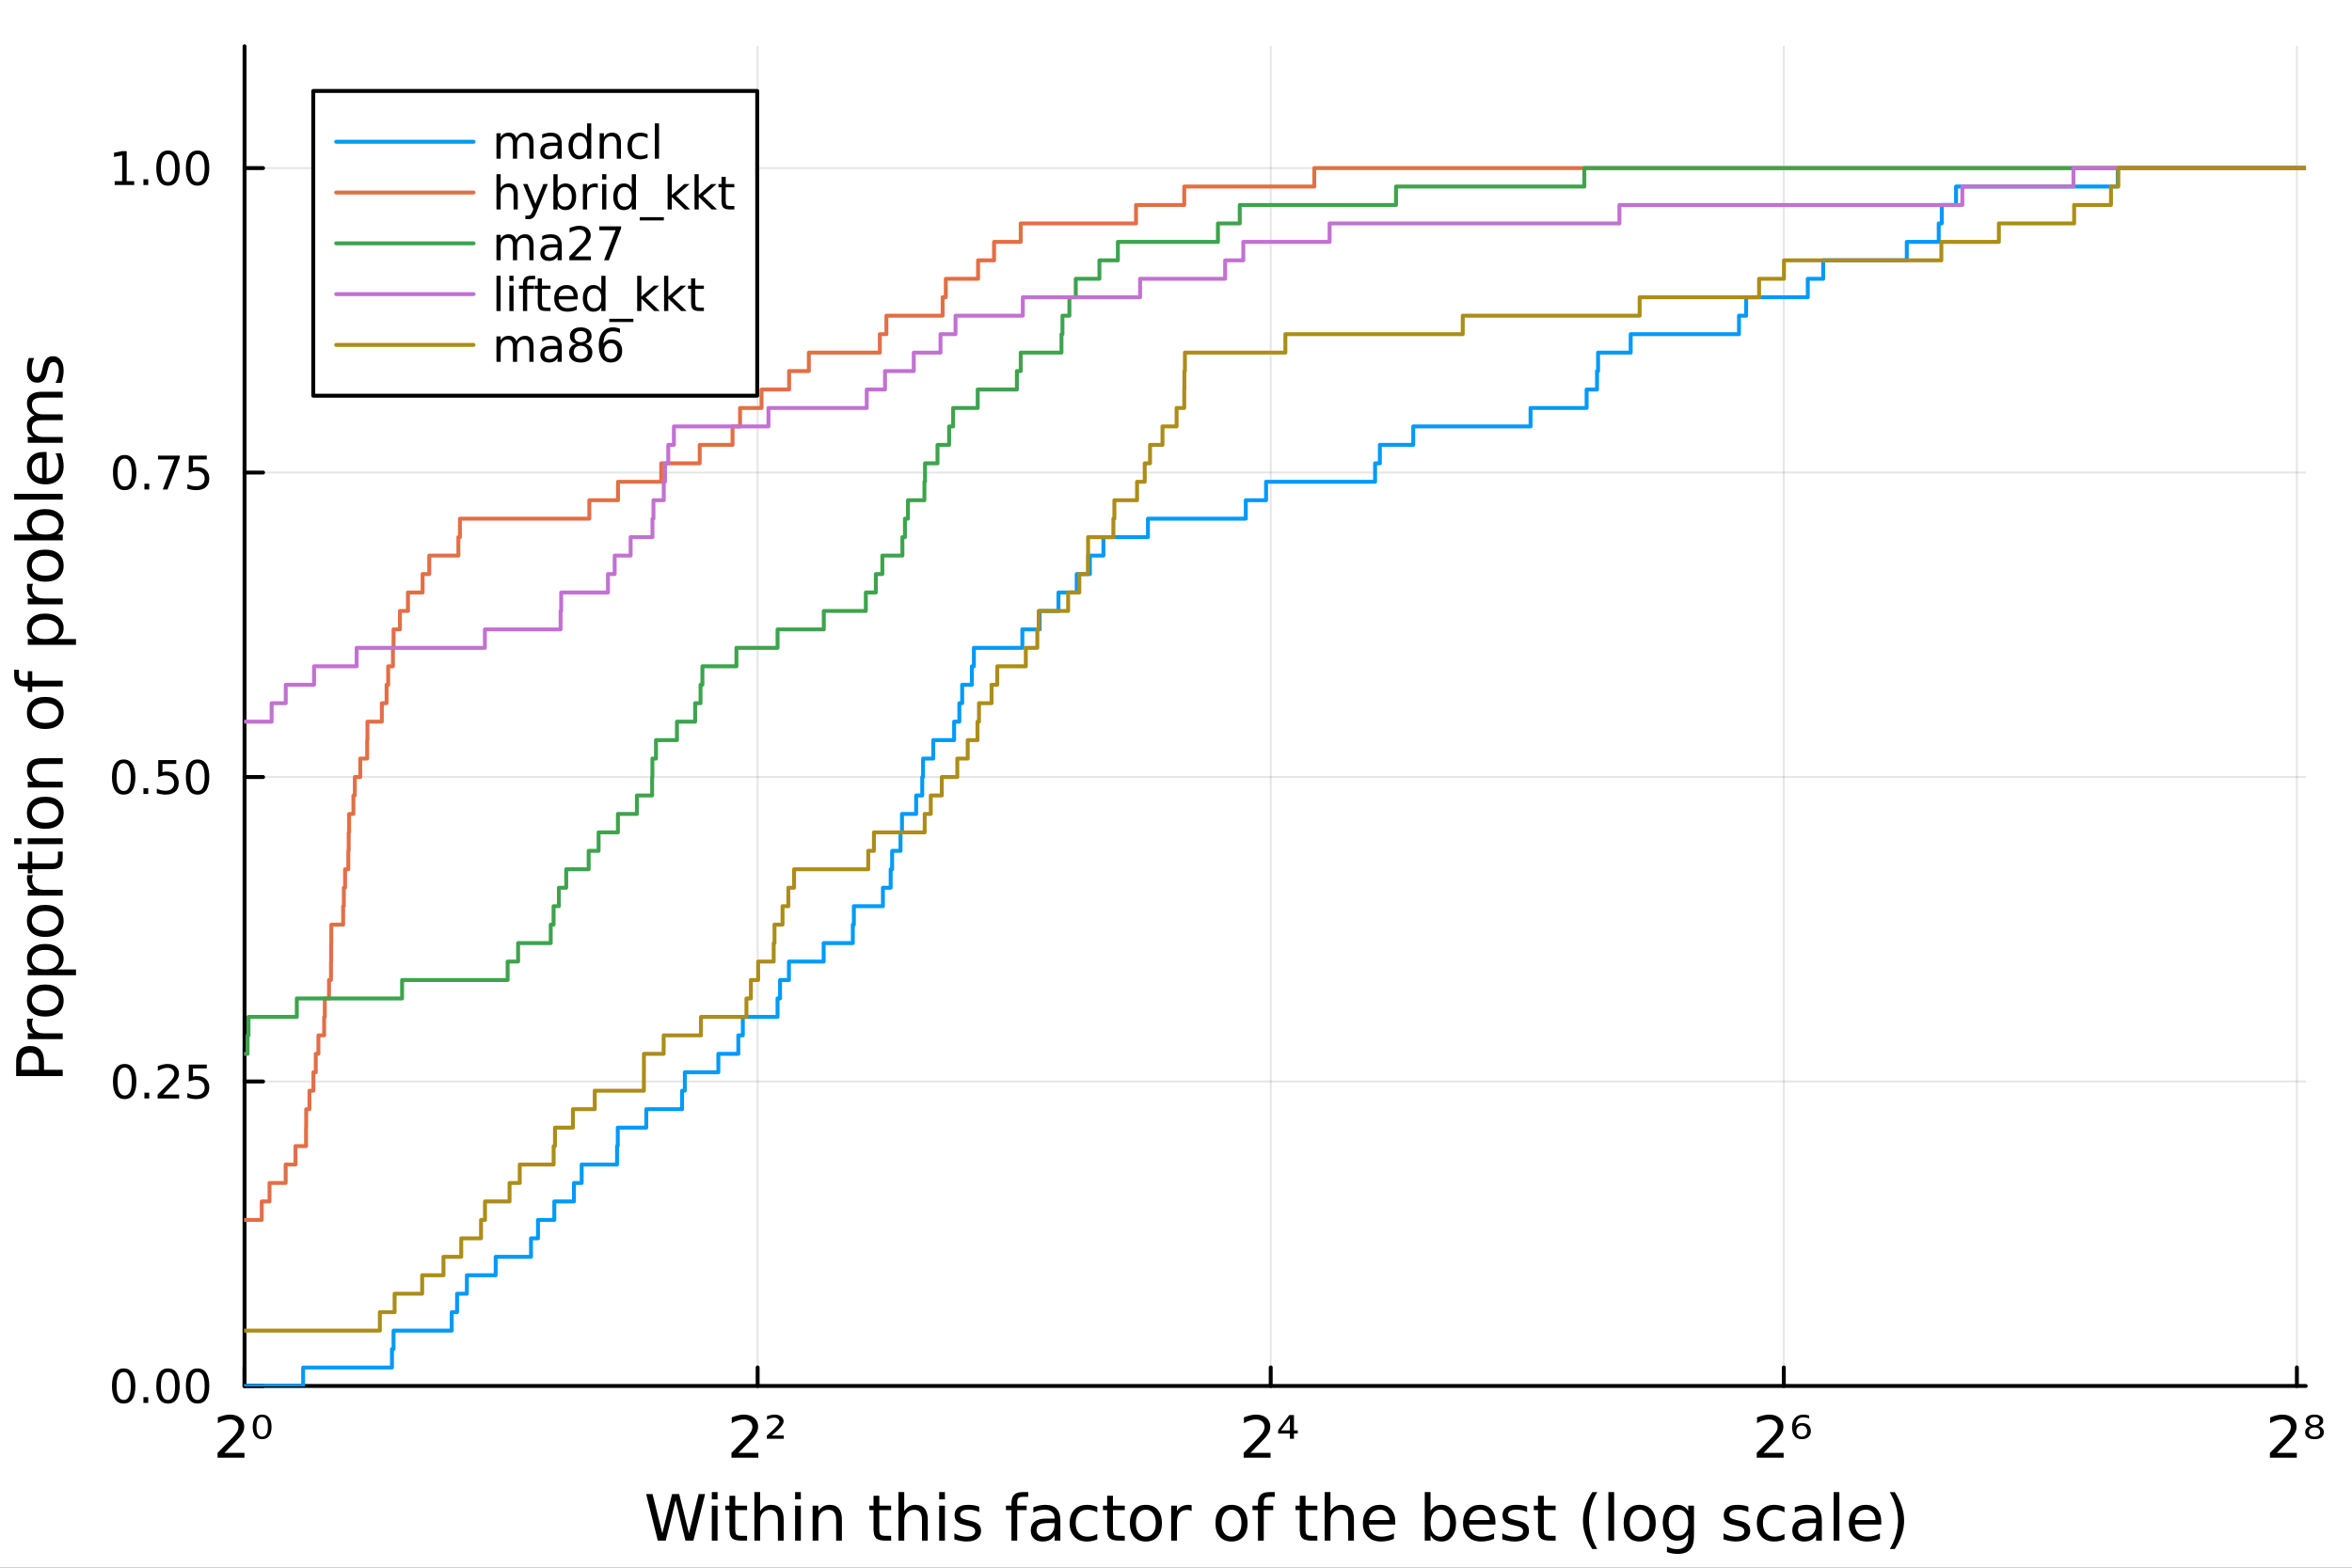 <?xml version="1.0" encoding="utf-8"?>
<svg xmlns="http://www.w3.org/2000/svg" xmlns:xlink="http://www.w3.org/1999/xlink" width="600" height="400" viewBox="0 0 2400 1600">
<rect x="0" y="0" width="2400" height="1600" fill="#333333" stroke="none"/>
<defs>
  <clipPath id="clip950">
    <rect x="0" y="0" width="2400" height="1600"/>
  </clipPath>
</defs>
<path clip-path="url(#clip950)" d="M0 1600 L2400 1600 L2400 0 L0 0  Z" fill="#ffffff" fill-rule="evenodd" fill-opacity="1"/>
<defs>
  <clipPath id="clip951">
    <rect x="480" y="0" width="1681" height="1600"/>
  </clipPath>
</defs>
<path clip-path="url(#clip950)" d="M249.542 1414.54 L2352.76 1414.54 L2352.76 47.244 L249.542 47.244  Z" fill="#ffffff" fill-rule="evenodd" fill-opacity="1"/>
<defs>
  <clipPath id="clip952">
    <rect x="249" y="47" width="2104" height="1368"/>
  </clipPath>
</defs>
<polyline clip-path="url(#clip952)" style="stroke:#000000; stroke-linecap:round; stroke-linejoin:round; stroke-width:2; stroke-opacity:0.1; fill:none" points="249.542,1414.54 249.542,47.244 "/>
<polyline clip-path="url(#clip952)" style="stroke:#000000; stroke-linecap:round; stroke-linejoin:round; stroke-width:2; stroke-opacity:0.1; fill:none" points="773.097,1414.54 773.097,47.244 "/>
<polyline clip-path="url(#clip952)" style="stroke:#000000; stroke-linecap:round; stroke-linejoin:round; stroke-width:2; stroke-opacity:0.1; fill:none" points="1296.65,1414.54 1296.65,47.244 "/>
<polyline clip-path="url(#clip952)" style="stroke:#000000; stroke-linecap:round; stroke-linejoin:round; stroke-width:2; stroke-opacity:0.1; fill:none" points="1820.21,1414.54 1820.21,47.244 "/>
<polyline clip-path="url(#clip952)" style="stroke:#000000; stroke-linecap:round; stroke-linejoin:round; stroke-width:2; stroke-opacity:0.1; fill:none" points="2343.76,1414.54 2343.76,47.244 "/>
<polyline clip-path="url(#clip952)" style="stroke:#000000; stroke-linecap:round; stroke-linejoin:round; stroke-width:2; stroke-opacity:0.1; fill:none" points="249.542,1414.54 2352.76,1414.54 "/>
<polyline clip-path="url(#clip952)" style="stroke:#000000; stroke-linecap:round; stroke-linejoin:round; stroke-width:2; stroke-opacity:0.1; fill:none" points="249.542,1103.79 2352.76,1103.79 "/>
<polyline clip-path="url(#clip952)" style="stroke:#000000; stroke-linecap:round; stroke-linejoin:round; stroke-width:2; stroke-opacity:0.1; fill:none" points="249.542,793.042 2352.76,793.042 "/>
<polyline clip-path="url(#clip952)" style="stroke:#000000; stroke-linecap:round; stroke-linejoin:round; stroke-width:2; stroke-opacity:0.1; fill:none" points="249.542,482.293 2352.76,482.293 "/>
<polyline clip-path="url(#clip952)" style="stroke:#000000; stroke-linecap:round; stroke-linejoin:round; stroke-width:2; stroke-opacity:0.1; fill:none" points="249.542,171.544 2352.76,171.544 "/>
<polyline clip-path="url(#clip950)" style="stroke:#000000; stroke-linecap:round; stroke-linejoin:round; stroke-width:4; stroke-opacity:1; fill:none" points="249.542,1414.54 2352.76,1414.54 "/>
<polyline clip-path="url(#clip950)" style="stroke:#000000; stroke-linecap:round; stroke-linejoin:round; stroke-width:4; stroke-opacity:1; fill:none" points="249.542,1414.54 249.542,1395.64 "/>
<polyline clip-path="url(#clip950)" style="stroke:#000000; stroke-linecap:round; stroke-linejoin:round; stroke-width:4; stroke-opacity:1; fill:none" points="773.097,1414.54 773.097,1395.64 "/>
<polyline clip-path="url(#clip950)" style="stroke:#000000; stroke-linecap:round; stroke-linejoin:round; stroke-width:4; stroke-opacity:1; fill:none" points="1296.65,1414.54 1296.65,1395.64 "/>
<polyline clip-path="url(#clip950)" style="stroke:#000000; stroke-linecap:round; stroke-linejoin:round; stroke-width:4; stroke-opacity:1; fill:none" points="1820.21,1414.54 1820.21,1395.64 "/>
<polyline clip-path="url(#clip950)" style="stroke:#000000; stroke-linecap:round; stroke-linejoin:round; stroke-width:4; stroke-opacity:1; fill:none" points="2343.76,1414.54 2343.76,1395.64 "/>
<path clip-path="url(#clip950)" d="M229.042 1482.82 L249.441 1482.82 L249.441 1487.74 L222.01 1487.74 L222.01 1482.82 Q225.338 1479.38 231.067 1473.59 Q236.825 1467.77 238.301 1466.1 Q241.107 1462.94 242.207 1460.77 Q243.335 1458.57 243.335 1456.46 Q243.335 1453.02 240.905 1450.85 Q238.503 1448.68 234.626 1448.68 Q231.877 1448.68 228.81 1449.63 Q225.772 1450.59 222.3 1452.53 L222.3 1446.62 Q225.83 1445.21 228.897 1444.48 Q231.964 1443.76 234.51 1443.76 Q241.223 1443.76 245.216 1447.12 Q249.209 1450.47 249.209 1456.08 Q249.209 1458.75 248.197 1461.15 Q247.213 1463.52 244.58 1466.76 Q243.856 1467.6 239.979 1471.62 Q236.102 1475.62 229.042 1482.82 Z" fill="#000000" fill-rule="nonzero" fill-opacity="1" /><path clip-path="url(#clip950)" d="M271.865 1448.82 Q270.419 1446.33 267.496 1446.33 Q264.574 1446.33 263.127 1448.82 Q261.651 1451.31 261.651 1456.29 Q261.651 1461.29 263.127 1463.78 Q264.574 1466.27 267.496 1466.27 Q270.419 1466.27 271.865 1463.78 Q273.341 1461.29 273.341 1456.29 Q273.341 1451.31 271.865 1448.82 M267.496 1443.76 Q272.155 1443.76 274.614 1446.97 Q277.074 1450.18 277.074 1456.29 Q277.074 1462.42 274.614 1465.63 Q272.155 1468.85 267.496 1468.85 Q262.809 1468.85 260.349 1465.63 Q257.89 1462.42 257.89 1456.29 Q257.89 1450.18 260.349 1446.97 Q262.809 1443.76 267.496 1443.76 Z" fill="#000000" fill-rule="nonzero" fill-opacity="1" /><path clip-path="url(#clip950)" d="M753.435 1482.82 L773.835 1482.82 L773.835 1487.74 L746.404 1487.74 L746.404 1482.82 Q749.732 1479.38 755.461 1473.59 Q761.219 1467.77 762.695 1466.1 Q765.501 1462.94 766.601 1460.77 Q767.729 1458.57 767.729 1456.46 Q767.729 1453.02 765.299 1450.85 Q762.897 1448.68 759.02 1448.68 Q756.271 1448.68 753.204 1449.63 Q750.166 1450.59 746.694 1452.53 L746.694 1446.62 Q750.224 1445.21 753.291 1444.48 Q756.358 1443.76 758.904 1443.76 Q765.617 1443.76 769.61 1447.12 Q773.603 1450.47 773.603 1456.08 Q773.603 1458.75 772.59 1461.15 Q771.607 1463.52 768.974 1466.76 Q768.25 1467.6 764.373 1471.62 Q760.496 1475.62 753.435 1482.82 Z" fill="#000000" fill-rule="nonzero" fill-opacity="1" /><path clip-path="url(#clip950)" d="M787.521 1465.11 L799.789 1465.11 L799.789 1468.41 L782.486 1468.41 L782.486 1465.23 Q783.47 1464.33 785.293 1462.71 Q795.247 1453.89 795.247 1451.17 Q795.247 1449.26 793.742 1448.1 Q792.237 1446.91 789.778 1446.91 Q788.273 1446.91 786.508 1447.43 Q784.743 1447.93 782.66 1448.94 L782.66 1445.38 Q784.888 1444.57 786.798 1444.16 Q788.736 1443.76 790.385 1443.76 Q794.581 1443.76 797.098 1445.67 Q799.616 1447.58 799.616 1450.7 Q799.616 1454.72 790.038 1462.94 Q788.418 1464.33 787.521 1465.11 Z" fill="#000000" fill-rule="nonzero" fill-opacity="1" /><path clip-path="url(#clip950)" d="M1276.06 1482.82 L1296.46 1482.82 L1296.46 1487.74 L1269.03 1487.74 L1269.03 1482.82 Q1272.36 1479.38 1278.09 1473.59 Q1283.85 1467.77 1285.32 1466.1 Q1288.13 1462.94 1289.23 1460.77 Q1290.36 1458.57 1290.36 1456.46 Q1290.36 1453.02 1287.93 1450.85 Q1285.53 1448.68 1281.65 1448.68 Q1278.9 1448.68 1275.83 1449.63 Q1272.79 1450.59 1269.32 1452.53 L1269.32 1446.62 Q1272.85 1445.21 1275.92 1444.48 Q1278.99 1443.76 1281.53 1443.76 Q1288.25 1443.76 1292.24 1447.12 Q1296.23 1450.47 1296.23 1456.08 Q1296.23 1458.75 1295.22 1461.15 Q1294.24 1463.52 1291.6 1466.76 Q1290.88 1467.6 1287 1471.62 Q1283.12 1475.62 1276.06 1482.82 Z" fill="#000000" fill-rule="nonzero" fill-opacity="1" /><path clip-path="url(#clip950)" d="M1316.2 1447.75 L1307.26 1459.88 L1316.2 1459.88 L1316.2 1447.75 M1315.56 1444.25 L1320.36 1444.25 L1320.36 1459.88 L1324.27 1459.88 L1324.27 1463.03 L1320.36 1463.03 L1320.36 1468.41 L1316.2 1468.41 L1316.2 1463.03 L1304.22 1463.03 L1304.22 1459.53 L1315.56 1444.25 Z" fill="#000000" fill-rule="nonzero" fill-opacity="1" /><path clip-path="url(#clip950)" d="M1799.63 1482.82 L1820.03 1482.82 L1820.03 1487.74 L1792.6 1487.74 L1792.6 1482.82 Q1795.93 1479.38 1801.66 1473.59 Q1807.42 1467.77 1808.89 1466.1 Q1811.7 1462.94 1812.8 1460.77 Q1813.93 1458.57 1813.93 1456.46 Q1813.93 1453.02 1811.5 1450.85 Q1809.1 1448.68 1805.22 1448.68 Q1802.47 1448.68 1799.4 1449.63 Q1796.36 1450.59 1792.89 1452.53 L1792.89 1446.62 Q1796.42 1445.21 1799.49 1444.48 Q1802.56 1443.76 1805.1 1443.76 Q1811.82 1443.76 1815.81 1447.12 Q1819.8 1450.47 1819.8 1456.08 Q1819.8 1458.75 1818.79 1461.15 Q1817.8 1463.52 1815.17 1466.76 Q1814.45 1467.6 1810.57 1471.62 Q1806.69 1475.62 1799.63 1482.82 Z" fill="#000000" fill-rule="nonzero" fill-opacity="1" /><path clip-path="url(#clip950)" d="M1838.55 1454.96 Q1836 1454.96 1834.53 1456.46 Q1833.05 1457.99 1833.05 1460.63 Q1833.05 1463.23 1834.53 1464.74 Q1836 1466.27 1838.55 1466.27 Q1841.07 1466.27 1842.54 1464.74 Q1844.02 1463.23 1844.02 1460.63 Q1844.02 1457.99 1842.54 1456.46 Q1841.07 1454.96 1838.55 1454.96 M1846.02 1444.71 L1846.02 1447.69 Q1844.6 1447.12 1843.15 1446.83 Q1841.71 1446.51 1840.29 1446.51 Q1836.58 1446.51 1834.62 1448.68 Q1832.65 1450.88 1832.36 1455.3 Q1833.46 1453.89 1835.11 1453.13 Q1836.79 1452.38 1838.75 1452.38 Q1842.95 1452.38 1845.38 1454.58 Q1847.81 1456.81 1847.81 1460.63 Q1847.81 1464.3 1845.26 1466.59 Q1842.75 1468.85 1838.55 1468.85 Q1833.72 1468.85 1831.17 1465.63 Q1828.63 1462.42 1828.63 1456.29 Q1828.63 1450.56 1831.75 1447.17 Q1834.88 1443.76 1840.14 1443.76 Q1841.56 1443.76 1843.01 1443.99 Q1844.45 1444.25 1846.02 1444.71 Z" fill="#000000" fill-rule="nonzero" fill-opacity="1" /><path clip-path="url(#clip950)" d="M2323.29 1482.82 L2343.69 1482.82 L2343.69 1487.74 L2316.26 1487.74 L2316.26 1482.82 Q2319.59 1479.38 2325.31 1473.59 Q2331.07 1467.77 2332.55 1466.1 Q2335.36 1462.94 2336.45 1460.77 Q2337.58 1458.57 2337.58 1456.46 Q2337.58 1453.02 2335.15 1450.85 Q2332.75 1448.68 2328.87 1448.68 Q2326.13 1448.68 2323.06 1449.63 Q2320.02 1450.59 2316.55 1452.53 L2316.55 1446.62 Q2320.08 1445.21 2323.14 1444.48 Q2326.21 1443.76 2328.76 1443.76 Q2335.47 1443.76 2339.46 1447.12 Q2343.46 1450.47 2343.46 1456.08 Q2343.46 1458.75 2342.44 1461.15 Q2341.46 1463.52 2338.83 1466.76 Q2338.1 1467.6 2334.23 1471.62 Q2330.35 1475.62 2323.29 1482.82 Z" fill="#000000" fill-rule="nonzero" fill-opacity="1" /><path clip-path="url(#clip950)" d="M2365.97 1458.17 Q2364.44 1456.9 2361.74 1456.9 Q2359.05 1456.9 2357.52 1458.17 Q2355.99 1459.41 2355.99 1461.58 Q2355.99 1463.78 2357.52 1465.03 Q2359.05 1466.27 2361.74 1466.27 Q2364.41 1466.27 2365.97 1465 Q2367.5 1463.75 2367.5 1461.58 Q2367.5 1459.41 2365.97 1458.17 M2357.98 1455.48 Q2355.55 1454.96 2354.22 1453.54 Q2352.86 1452.09 2352.86 1450.01 Q2352.86 1447.12 2355.23 1445.44 Q2357.61 1443.76 2361.74 1443.76 Q2365.88 1443.76 2368.25 1445.44 Q2370.6 1447.12 2370.6 1450.01 Q2370.6 1452.15 2369.27 1453.54 Q2367.91 1454.96 2365.51 1455.48 Q2368.11 1456 2369.73 1457.68 Q2371.26 1459.27 2371.26 1461.58 Q2371.26 1465.08 2368.8 1466.96 Q2366.32 1468.85 2361.74 1468.85 Q2357.14 1468.85 2354.68 1466.96 Q2352.2 1465.08 2352.2 1461.58 Q2352.2 1459.33 2353.73 1457.68 Q2355.29 1456.06 2357.98 1455.48 M2356.59 1450.33 Q2356.59 1452.15 2357.95 1453.25 Q2359.28 1454.32 2361.74 1454.32 Q2364.09 1454.32 2365.51 1453.25 Q2366.89 1452.21 2366.89 1450.33 Q2366.89 1448.5 2365.51 1447.4 Q2364.15 1446.33 2361.74 1446.33 Q2359.34 1446.33 2357.95 1447.4 Q2356.59 1448.45 2356.59 1450.33 Z" fill="#000000" fill-rule="nonzero" fill-opacity="1" /><path clip-path="url(#clip950)" d="M659.343 1524.84 L665.836 1524.84 L675.83 1565.01 L685.792 1524.84 L693.017 1524.84 L703.011 1565.01 L712.974 1524.84 L719.498 1524.84 L707.563 1572.36 L699.478 1572.36 L689.452 1531.11 L679.331 1572.36 L671.246 1572.36 L659.343 1524.84 Z" fill="#000000" fill-rule="nonzero" fill-opacity="1" /><path clip-path="url(#clip950)" d="M726.342 1536.72 L732.198 1536.72 L732.198 1572.36 L726.342 1572.36 L726.342 1536.72 M726.342 1522.84 L732.198 1522.84 L732.198 1530.25 L726.342 1530.25 L726.342 1522.84 Z" fill="#000000" fill-rule="nonzero" fill-opacity="1" /><path clip-path="url(#clip950)" d="M750.245 1526.59 L750.245 1536.72 L762.308 1536.72 L762.308 1541.27 L750.245 1541.27 L750.245 1560.62 Q750.245 1564.98 751.422 1566.22 Q752.632 1567.46 756.292 1567.46 L762.308 1567.46 L762.308 1572.36 L756.292 1572.36 Q749.513 1572.36 746.935 1569.85 Q744.357 1567.3 744.357 1560.62 L744.357 1541.27 L740.06 1541.27 L740.06 1536.72 L744.357 1536.72 L744.357 1526.59 L750.245 1526.59 Z" fill="#000000" fill-rule="nonzero" fill-opacity="1" /><path clip-path="url(#clip950)" d="M799.643 1550.85 L799.643 1572.36 L793.786 1572.36 L793.786 1551.04 Q793.786 1545.98 791.813 1543.46 Q789.839 1540.95 785.893 1540.95 Q781.15 1540.95 778.413 1543.97 Q775.676 1547 775.676 1552.22 L775.676 1572.36 L769.788 1572.36 L769.788 1522.84 L775.676 1522.84 L775.676 1542.25 Q777.776 1539.04 780.609 1537.45 Q783.474 1535.86 787.198 1535.86 Q793.341 1535.86 796.492 1539.68 Q799.643 1543.46 799.643 1550.85 Z" fill="#000000" fill-rule="nonzero" fill-opacity="1" /><path clip-path="url(#clip950)" d="M811.324 1536.72 L817.18 1536.72 L817.18 1572.36 L811.324 1572.36 L811.324 1536.72 M811.324 1522.84 L817.18 1522.84 L817.18 1530.25 L811.324 1530.25 L811.324 1522.84 Z" fill="#000000" fill-rule="nonzero" fill-opacity="1" /><path clip-path="url(#clip950)" d="M859.067 1550.85 L859.067 1572.36 L853.21 1572.36 L853.21 1551.04 Q853.21 1545.98 851.237 1543.46 Q849.263 1540.95 845.317 1540.95 Q840.574 1540.95 837.837 1543.97 Q835.1 1547 835.1 1552.22 L835.1 1572.36 L829.211 1572.36 L829.211 1536.72 L835.1 1536.72 L835.1 1542.25 Q837.2 1539.04 840.033 1537.45 Q842.898 1535.86 846.622 1535.86 Q852.765 1535.86 855.916 1539.68 Q859.067 1543.46 859.067 1550.85 Z" fill="#000000" fill-rule="nonzero" fill-opacity="1" /><path clip-path="url(#clip950)" d="M897.261 1526.59 L897.261 1536.72 L909.324 1536.72 L909.324 1541.27 L897.261 1541.27 L897.261 1560.62 Q897.261 1564.98 898.438 1566.22 Q899.648 1567.46 903.308 1567.46 L909.324 1567.46 L909.324 1572.36 L903.308 1572.36 Q896.529 1572.36 893.951 1569.85 Q891.373 1567.3 891.373 1560.62 L891.373 1541.27 L887.076 1541.27 L887.076 1536.72 L891.373 1536.72 L891.373 1526.59 L897.261 1526.59 Z" fill="#000000" fill-rule="nonzero" fill-opacity="1" /><path clip-path="url(#clip950)" d="M946.659 1550.85 L946.659 1572.36 L940.802 1572.36 L940.802 1551.04 Q940.802 1545.98 938.829 1543.46 Q936.855 1540.95 932.909 1540.95 Q928.166 1540.95 925.429 1543.97 Q922.692 1547 922.692 1552.22 L922.692 1572.36 L916.804 1572.36 L916.804 1522.84 L922.692 1522.84 L922.692 1542.25 Q924.792 1539.04 927.625 1537.45 Q930.49 1535.86 934.214 1535.86 Q940.357 1535.86 943.508 1539.68 Q946.659 1543.46 946.659 1550.85 Z" fill="#000000" fill-rule="nonzero" fill-opacity="1" /><path clip-path="url(#clip950)" d="M958.34 1536.72 L964.196 1536.72 L964.196 1572.36 L958.34 1572.36 L958.34 1536.72 M958.34 1522.84 L964.196 1522.84 L964.196 1530.25 L958.34 1530.25 L958.34 1522.84 Z" fill="#000000" fill-rule="nonzero" fill-opacity="1" /><path clip-path="url(#clip950)" d="M999.176 1537.77 L999.176 1543.3 Q996.693 1542.03 994.02 1541.39 Q991.346 1540.76 988.481 1540.76 Q984.121 1540.76 981.925 1542.09 Q979.76 1543.43 979.76 1546.11 Q979.76 1548.14 981.32 1549.32 Q982.88 1550.47 987.59 1551.52 L989.595 1551.96 Q995.834 1553.3 998.444 1555.75 Q1001.09 1558.17 1001.09 1562.53 Q1001.09 1567.49 997.139 1570.39 Q993.224 1573.29 986.349 1573.29 Q983.484 1573.29 980.365 1572.71 Q977.278 1572.17 973.84 1571.06 L973.84 1565.01 Q977.087 1566.7 980.238 1567.56 Q983.389 1568.39 986.476 1568.39 Q990.614 1568.39 992.842 1566.98 Q995.07 1565.55 995.07 1562.97 Q995.07 1560.59 993.447 1559.31 Q991.855 1558.04 986.413 1556.86 L984.375 1556.39 Q978.933 1555.24 976.514 1552.88 Q974.095 1550.5 974.095 1546.36 Q974.095 1541.33 977.66 1538.59 Q981.224 1535.86 987.781 1535.86 Q991.028 1535.86 993.892 1536.33 Q996.757 1536.81 999.176 1537.77 Z" fill="#000000" fill-rule="nonzero" fill-opacity="1" /><path clip-path="url(#clip950)" d="M1049.18 1522.84 L1049.18 1527.71 L1043.58 1527.71 Q1040.43 1527.71 1039.18 1528.98 Q1037.97 1530.25 1037.97 1533.56 L1037.97 1536.72 L1047.62 1536.72 L1047.62 1541.27 L1037.97 1541.27 L1037.97 1572.36 L1032.09 1572.36 L1032.09 1541.27 L1026.48 1541.27 L1026.48 1536.72 L1032.09 1536.72 L1032.09 1534.23 Q1032.09 1528.28 1034.86 1525.58 Q1037.62 1522.84 1043.64 1522.84 L1049.18 1522.84 Z" fill="#000000" fill-rule="nonzero" fill-opacity="1" /><path clip-path="url(#clip950)" d="M1070.28 1554.44 Q1063.18 1554.44 1060.45 1556.07 Q1057.71 1557.69 1057.71 1561.61 Q1057.71 1564.72 1059.75 1566.57 Q1061.81 1568.39 1065.35 1568.39 Q1070.22 1568.39 1073.15 1564.95 Q1076.11 1561.48 1076.11 1555.75 L1076.11 1554.44 L1070.28 1554.44 M1081.96 1552.03 L1081.96 1572.36 L1076.11 1572.36 L1076.11 1566.95 Q1074.1 1570.2 1071.11 1571.76 Q1068.12 1573.29 1063.79 1573.29 Q1058.31 1573.29 1055.07 1570.23 Q1051.85 1567.14 1051.85 1561.99 Q1051.85 1555.97 1055.86 1552.92 Q1059.9 1549.86 1067.89 1549.86 L1076.11 1549.86 L1076.11 1549.29 Q1076.11 1545.25 1073.43 1543.05 Q1070.79 1540.82 1065.98 1540.82 Q1062.93 1540.82 1060.03 1541.55 Q1057.14 1542.29 1054.46 1543.75 L1054.46 1538.34 Q1057.68 1537.1 1060.7 1536.49 Q1063.72 1535.86 1066.59 1535.86 Q1074.32 1535.86 1078.14 1539.87 Q1081.96 1543.88 1081.96 1552.03 Z" fill="#000000" fill-rule="nonzero" fill-opacity="1" /><path clip-path="url(#clip950)" d="M1119.68 1538.08 L1119.68 1543.56 Q1117.2 1542.19 1114.68 1541.52 Q1112.2 1540.82 1109.65 1540.82 Q1103.96 1540.82 1100.8 1544.45 Q1097.65 1548.05 1097.65 1554.57 Q1097.65 1561.1 1100.8 1564.72 Q1103.96 1568.32 1109.65 1568.32 Q1112.2 1568.32 1114.68 1567.65 Q1117.2 1566.95 1119.68 1565.58 L1119.68 1571 Q1117.23 1572.14 1114.59 1572.71 Q1111.98 1573.29 1109.02 1573.29 Q1100.96 1573.29 1096.22 1568.23 Q1091.48 1563.17 1091.48 1554.57 Q1091.48 1545.85 1096.25 1540.85 Q1101.06 1535.86 1109.4 1535.86 Q1112.1 1535.86 1114.68 1536.43 Q1117.26 1536.97 1119.68 1538.08 Z" fill="#000000" fill-rule="nonzero" fill-opacity="1" /><path clip-path="url(#clip950)" d="M1135.66 1526.59 L1135.66 1536.72 L1147.72 1536.72 L1147.72 1541.27 L1135.66 1541.27 L1135.66 1560.62 Q1135.66 1564.98 1136.83 1566.22 Q1138.04 1567.46 1141.7 1567.46 L1147.72 1567.46 L1147.72 1572.36 L1141.7 1572.36 Q1134.92 1572.36 1132.35 1569.85 Q1129.77 1567.3 1129.77 1560.62 L1129.77 1541.27 L1125.47 1541.27 L1125.47 1536.72 L1129.77 1536.72 L1129.77 1526.59 L1135.66 1526.59 Z" fill="#000000" fill-rule="nonzero" fill-opacity="1" /><path clip-path="url(#clip950)" d="M1169.24 1540.82 Q1164.52 1540.82 1161.79 1544.51 Q1159.05 1548.17 1159.05 1554.57 Q1159.05 1560.97 1161.76 1564.66 Q1164.49 1568.32 1169.24 1568.32 Q1173.91 1568.32 1176.65 1564.63 Q1179.39 1560.94 1179.39 1554.57 Q1179.39 1548.24 1176.65 1544.55 Q1173.91 1540.82 1169.24 1540.82 M1169.24 1535.86 Q1176.87 1535.86 1181.23 1540.82 Q1185.6 1545.79 1185.6 1554.57 Q1185.6 1563.32 1181.23 1568.32 Q1176.87 1573.29 1169.24 1573.29 Q1161.56 1573.29 1157.2 1568.32 Q1152.88 1563.32 1152.88 1554.57 Q1152.88 1545.79 1157.2 1540.82 Q1161.56 1535.86 1169.24 1535.86 Z" fill="#000000" fill-rule="nonzero" fill-opacity="1" /><path clip-path="url(#clip950)" d="M1215.96 1542.19 Q1214.97 1541.62 1213.8 1541.36 Q1212.65 1541.08 1211.25 1541.08 Q1206.28 1541.08 1203.61 1544.32 Q1200.97 1547.54 1200.97 1553.59 L1200.97 1572.36 L1195.08 1572.36 L1195.08 1536.72 L1200.97 1536.72 L1200.97 1542.25 Q1202.81 1539.01 1205.77 1537.45 Q1208.73 1535.86 1212.97 1535.86 Q1213.57 1535.86 1214.3 1535.95 Q1215.04 1536.02 1215.93 1536.17 L1215.96 1542.19 Z" fill="#000000" fill-rule="nonzero" fill-opacity="1" /><path clip-path="url(#clip950)" d="M1256.64 1540.82 Q1251.93 1540.82 1249.19 1544.51 Q1246.45 1548.17 1246.45 1554.57 Q1246.45 1560.97 1249.16 1564.66 Q1251.89 1568.32 1256.64 1568.32 Q1261.32 1568.32 1264.05 1564.63 Q1266.79 1560.94 1266.79 1554.57 Q1266.79 1548.24 1264.05 1544.55 Q1261.32 1540.82 1256.64 1540.82 M1256.64 1535.86 Q1264.28 1535.86 1268.64 1540.82 Q1273 1545.79 1273 1554.57 Q1273 1563.32 1268.64 1568.32 Q1264.28 1573.29 1256.64 1573.29 Q1248.97 1573.29 1244.61 1568.32 Q1240.28 1563.32 1240.28 1554.57 Q1240.28 1545.79 1244.61 1540.82 Q1248.97 1535.86 1256.64 1535.86 Z" fill="#000000" fill-rule="nonzero" fill-opacity="1" /><path clip-path="url(#clip950)" d="M1300.75 1522.84 L1300.75 1527.71 L1295.15 1527.71 Q1292 1527.71 1290.76 1528.98 Q1289.55 1530.25 1289.55 1533.56 L1289.55 1536.72 L1299.19 1536.72 L1299.19 1541.27 L1289.55 1541.27 L1289.55 1572.36 L1283.66 1572.36 L1283.66 1541.27 L1278.06 1541.27 L1278.06 1536.72 L1283.66 1536.72 L1283.66 1534.23 Q1283.66 1528.28 1286.43 1525.58 Q1289.2 1522.84 1295.21 1522.84 L1300.75 1522.84 Z" fill="#000000" fill-rule="nonzero" fill-opacity="1" /><path clip-path="url(#clip950)" d="M1332.17 1526.59 L1332.17 1536.72 L1344.23 1536.72 L1344.23 1541.27 L1332.17 1541.27 L1332.17 1560.62 Q1332.17 1564.98 1333.34 1566.22 Q1334.55 1567.46 1338.21 1567.46 L1344.23 1567.46 L1344.23 1572.36 L1338.21 1572.36 Q1331.43 1572.36 1328.86 1569.85 Q1326.28 1567.3 1326.28 1560.62 L1326.28 1541.27 L1321.98 1541.27 L1321.98 1536.72 L1326.28 1536.72 L1326.28 1526.59 L1332.17 1526.59 Z" fill="#000000" fill-rule="nonzero" fill-opacity="1" /><path clip-path="url(#clip950)" d="M1381.56 1550.85 L1381.56 1572.36 L1375.71 1572.36 L1375.71 1551.04 Q1375.71 1545.98 1373.73 1543.46 Q1371.76 1540.95 1367.81 1540.95 Q1363.07 1540.95 1360.33 1543.97 Q1357.6 1547 1357.6 1552.22 L1357.6 1572.36 L1351.71 1572.36 L1351.71 1522.84 L1357.6 1522.84 L1357.6 1542.25 Q1359.7 1539.04 1362.53 1537.45 Q1365.39 1535.86 1369.12 1535.86 Q1375.26 1535.86 1378.41 1539.68 Q1381.56 1543.46 1381.56 1550.85 Z" fill="#000000" fill-rule="nonzero" fill-opacity="1" /><path clip-path="url(#clip950)" d="M1423.74 1553.08 L1423.74 1555.94 L1396.81 1555.94 Q1397.19 1561.99 1400.44 1565.17 Q1403.72 1568.32 1409.54 1568.32 Q1412.91 1568.32 1416.07 1567.49 Q1419.25 1566.67 1422.37 1565.01 L1422.37 1570.55 Q1419.22 1571.89 1415.91 1572.59 Q1412.6 1573.29 1409.19 1573.29 Q1400.66 1573.29 1395.66 1568.32 Q1390.7 1563.36 1390.7 1554.89 Q1390.7 1546.14 1395.41 1541.01 Q1400.15 1535.86 1408.17 1535.86 Q1415.37 1535.86 1419.54 1540.5 Q1423.74 1545.12 1423.74 1553.08 M1417.88 1551.36 Q1417.82 1546.55 1415.17 1543.69 Q1412.56 1540.82 1408.24 1540.82 Q1403.33 1540.82 1400.37 1543.59 Q1397.45 1546.36 1397 1551.39 L1417.88 1551.36 Z" fill="#000000" fill-rule="nonzero" fill-opacity="1" /><path clip-path="url(#clip950)" d="M1479.66 1554.57 Q1479.66 1548.11 1476.99 1544.45 Q1474.34 1540.76 1469.7 1540.76 Q1465.05 1540.76 1462.38 1544.45 Q1459.73 1548.11 1459.73 1554.57 Q1459.73 1561.03 1462.38 1564.72 Q1465.05 1568.39 1469.7 1568.39 Q1474.34 1568.39 1476.99 1564.72 Q1479.66 1561.03 1479.66 1554.57 M1459.73 1542.13 Q1461.58 1538.94 1464.38 1537.42 Q1467.21 1535.86 1471.13 1535.86 Q1477.62 1535.86 1481.66 1541.01 Q1485.74 1546.17 1485.74 1554.57 Q1485.74 1562.97 1481.66 1568.13 Q1477.62 1573.29 1471.13 1573.29 Q1467.21 1573.29 1464.38 1571.76 Q1461.58 1570.2 1459.73 1567.02 L1459.73 1572.36 L1453.85 1572.36 L1453.85 1522.84 L1459.73 1522.84 L1459.73 1542.13 Z" fill="#000000" fill-rule="nonzero" fill-opacity="1" /><path clip-path="url(#clip950)" d="M1525.94 1553.08 L1525.94 1555.94 L1499.01 1555.94 Q1499.39 1561.99 1502.64 1565.17 Q1505.92 1568.32 1511.74 1568.32 Q1515.12 1568.32 1518.27 1567.49 Q1521.45 1566.67 1524.57 1565.01 L1524.57 1570.55 Q1521.42 1571.89 1518.11 1572.59 Q1514.8 1573.29 1511.39 1573.29 Q1502.86 1573.29 1497.87 1568.32 Q1492.9 1563.36 1492.9 1554.89 Q1492.9 1546.14 1497.61 1541.01 Q1502.35 1535.86 1510.37 1535.86 Q1517.57 1535.86 1521.74 1540.5 Q1525.94 1545.12 1525.94 1553.08 M1520.08 1551.36 Q1520.02 1546.55 1517.38 1543.69 Q1514.77 1540.82 1510.44 1540.82 Q1505.54 1540.82 1502.58 1543.59 Q1499.65 1546.36 1499.2 1551.39 L1520.08 1551.36 Z" fill="#000000" fill-rule="nonzero" fill-opacity="1" /><path clip-path="url(#clip950)" d="M1558.28 1537.77 L1558.28 1543.3 Q1555.79 1542.03 1553.12 1541.39 Q1550.45 1540.76 1547.58 1540.76 Q1543.22 1540.76 1541.02 1542.09 Q1538.86 1543.43 1538.86 1546.11 Q1538.86 1548.14 1540.42 1549.32 Q1541.98 1550.47 1546.69 1551.52 L1548.7 1551.96 Q1554.93 1553.3 1557.54 1555.75 Q1560.19 1558.17 1560.19 1562.53 Q1560.19 1567.49 1556.24 1570.39 Q1552.32 1573.29 1545.45 1573.29 Q1542.58 1573.29 1539.47 1572.71 Q1536.38 1572.17 1532.94 1571.06 L1532.94 1565.01 Q1536.19 1566.7 1539.34 1567.56 Q1542.49 1568.39 1545.58 1568.39 Q1549.71 1568.39 1551.94 1566.98 Q1554.17 1565.55 1554.17 1562.97 Q1554.17 1560.59 1552.55 1559.31 Q1550.96 1558.04 1545.51 1556.86 L1543.48 1556.39 Q1538.03 1555.24 1535.61 1552.88 Q1533.19 1550.5 1533.19 1546.36 Q1533.19 1541.33 1536.76 1538.59 Q1540.32 1535.86 1546.88 1535.86 Q1550.13 1535.86 1552.99 1536.33 Q1555.86 1536.81 1558.28 1537.77 Z" fill="#000000" fill-rule="nonzero" fill-opacity="1" /><path clip-path="url(#clip950)" d="M1575.3 1526.59 L1575.3 1536.72 L1587.37 1536.72 L1587.37 1541.27 L1575.3 1541.27 L1575.3 1560.62 Q1575.3 1564.98 1576.48 1566.22 Q1577.69 1567.46 1581.35 1567.46 L1587.37 1567.46 L1587.37 1572.36 L1581.35 1572.36 Q1574.57 1572.36 1571.99 1569.85 Q1569.42 1567.3 1569.42 1560.62 L1569.42 1541.27 L1565.12 1541.27 L1565.12 1536.72 L1569.42 1536.72 L1569.42 1526.59 L1575.3 1526.59 Z" fill="#000000" fill-rule="nonzero" fill-opacity="1" /><path clip-path="url(#clip950)" d="M1629.86 1522.9 Q1625.59 1530.22 1623.52 1537.38 Q1621.46 1544.55 1621.46 1551.9 Q1621.46 1559.25 1623.52 1566.48 Q1625.62 1573.67 1629.86 1580.96 L1624.77 1580.96 Q1619.99 1573.48 1617.6 1566.25 Q1615.25 1559.03 1615.25 1551.9 Q1615.25 1544.8 1617.6 1537.61 Q1619.96 1530.41 1624.77 1522.9 L1629.86 1522.9 Z" fill="#000000" fill-rule="nonzero" fill-opacity="1" /><path clip-path="url(#clip950)" d="M1641.22 1522.84 L1647.08 1522.84 L1647.08 1572.36 L1641.22 1572.36 L1641.22 1522.84 Z" fill="#000000" fill-rule="nonzero" fill-opacity="1" /><path clip-path="url(#clip950)" d="M1673.14 1540.82 Q1668.43 1540.82 1665.7 1544.51 Q1662.96 1548.17 1662.96 1554.57 Q1662.96 1560.97 1665.67 1564.66 Q1668.4 1568.32 1673.14 1568.32 Q1677.82 1568.32 1680.56 1564.63 Q1683.3 1560.94 1683.3 1554.57 Q1683.3 1548.24 1680.56 1544.55 Q1677.82 1540.82 1673.14 1540.82 M1673.14 1535.86 Q1680.78 1535.86 1685.14 1540.82 Q1689.5 1545.79 1689.5 1554.57 Q1689.5 1563.32 1685.14 1568.32 Q1680.78 1573.29 1673.14 1573.29 Q1665.47 1573.29 1661.11 1568.32 Q1656.79 1563.32 1656.79 1554.57 Q1656.79 1545.79 1661.11 1540.82 Q1665.47 1535.86 1673.14 1535.86 Z" fill="#000000" fill-rule="nonzero" fill-opacity="1" /><path clip-path="url(#clip950)" d="M1722.67 1554.13 Q1722.67 1547.76 1720.03 1544.26 Q1717.42 1540.76 1712.68 1540.76 Q1707.97 1540.76 1705.32 1544.26 Q1702.71 1547.76 1702.71 1554.13 Q1702.71 1560.46 1705.32 1563.96 Q1707.97 1567.46 1712.68 1567.46 Q1717.42 1567.46 1720.03 1563.96 Q1722.67 1560.46 1722.67 1554.13 M1728.53 1567.94 Q1728.53 1577.04 1724.48 1581.47 Q1720.44 1585.92 1712.1 1585.92 Q1709.02 1585.92 1706.28 1585.45 Q1703.54 1585 1700.96 1584.04 L1700.96 1578.35 Q1703.54 1579.75 1706.06 1580.42 Q1708.57 1581.08 1711.18 1581.08 Q1716.94 1581.08 1719.81 1578.06 Q1722.67 1575.07 1722.67 1568.99 L1722.67 1566.09 Q1720.86 1569.24 1718.02 1570.8 Q1715.19 1572.36 1711.24 1572.36 Q1704.69 1572.36 1700.68 1567.37 Q1696.67 1562.37 1696.67 1554.13 Q1696.67 1545.85 1700.68 1540.85 Q1704.69 1535.86 1711.24 1535.86 Q1715.19 1535.86 1718.02 1537.42 Q1720.86 1538.98 1722.67 1542.13 L1722.67 1536.72 L1728.53 1536.72 L1728.53 1567.94 Z" fill="#000000" fill-rule="nonzero" fill-opacity="1" /><path clip-path="url(#clip950)" d="M1784.04 1537.77 L1784.04 1543.3 Q1781.55 1542.03 1778.88 1541.39 Q1776.21 1540.76 1773.34 1540.76 Q1768.98 1540.76 1766.78 1542.09 Q1764.62 1543.43 1764.62 1546.11 Q1764.62 1548.14 1766.18 1549.32 Q1767.74 1550.47 1772.45 1551.52 L1774.46 1551.96 Q1780.69 1553.3 1783.3 1555.75 Q1785.95 1558.17 1785.95 1562.53 Q1785.95 1567.49 1782 1570.39 Q1778.08 1573.29 1771.21 1573.29 Q1768.34 1573.29 1765.22 1572.71 Q1762.14 1572.17 1758.7 1571.06 L1758.7 1565.01 Q1761.95 1566.7 1765.1 1567.56 Q1768.25 1568.39 1771.34 1568.39 Q1775.47 1568.39 1777.7 1566.98 Q1779.93 1565.55 1779.93 1562.97 Q1779.93 1560.59 1778.31 1559.31 Q1776.71 1558.04 1771.27 1556.86 L1769.24 1556.39 Q1763.79 1555.24 1761.37 1552.88 Q1758.95 1550.5 1758.95 1546.36 Q1758.95 1541.33 1762.52 1538.59 Q1766.08 1535.86 1772.64 1535.86 Q1775.89 1535.86 1778.75 1536.33 Q1781.62 1536.81 1784.04 1537.77 Z" fill="#000000" fill-rule="nonzero" fill-opacity="1" /><path clip-path="url(#clip950)" d="M1820.92 1538.08 L1820.92 1543.56 Q1818.44 1542.19 1815.93 1541.52 Q1813.45 1540.82 1810.9 1540.82 Q1805.2 1540.82 1802.05 1544.45 Q1798.9 1548.05 1798.9 1554.57 Q1798.9 1561.1 1802.05 1564.72 Q1805.2 1568.32 1810.9 1568.32 Q1813.45 1568.32 1815.93 1567.65 Q1818.44 1566.95 1820.92 1565.58 L1820.92 1571 Q1818.47 1572.14 1815.83 1572.71 Q1813.22 1573.29 1810.26 1573.29 Q1802.21 1573.29 1797.47 1568.23 Q1792.72 1563.17 1792.72 1554.57 Q1792.72 1545.85 1797.5 1540.85 Q1802.31 1535.86 1810.64 1535.86 Q1813.35 1535.86 1815.93 1536.43 Q1818.51 1536.97 1820.92 1538.08 Z" fill="#000000" fill-rule="nonzero" fill-opacity="1" /><path clip-path="url(#clip950)" d="M1847.31 1554.44 Q1840.21 1554.44 1837.48 1556.07 Q1834.74 1557.69 1834.74 1561.61 Q1834.74 1564.72 1836.78 1566.57 Q1838.84 1568.39 1842.38 1568.39 Q1847.25 1568.39 1850.18 1564.95 Q1853.14 1561.48 1853.14 1555.75 L1853.14 1554.44 L1847.31 1554.44 M1858.99 1552.03 L1858.99 1572.36 L1853.14 1572.36 L1853.14 1566.95 Q1851.13 1570.2 1848.14 1571.76 Q1845.15 1573.29 1840.82 1573.29 Q1835.34 1573.29 1832.1 1570.23 Q1828.88 1567.14 1828.88 1561.99 Q1828.88 1555.97 1832.89 1552.92 Q1836.93 1549.86 1844.92 1549.86 L1853.14 1549.86 L1853.14 1549.29 Q1853.14 1545.25 1850.46 1543.05 Q1847.82 1540.82 1843.01 1540.82 Q1839.96 1540.82 1837.06 1541.55 Q1834.17 1542.29 1831.49 1543.75 L1831.49 1538.34 Q1834.71 1537.1 1837.73 1536.49 Q1840.75 1535.86 1843.62 1535.86 Q1851.35 1535.86 1855.17 1539.87 Q1858.99 1543.88 1858.99 1552.03 Z" fill="#000000" fill-rule="nonzero" fill-opacity="1" /><path clip-path="url(#clip950)" d="M1871.05 1522.84 L1876.91 1522.84 L1876.91 1572.36 L1871.05 1572.36 L1871.05 1522.84 Z" fill="#000000" fill-rule="nonzero" fill-opacity="1" /><path clip-path="url(#clip950)" d="M1919.66 1553.08 L1919.66 1555.94 L1892.73 1555.94 Q1893.11 1561.99 1896.36 1565.17 Q1899.64 1568.32 1905.46 1568.32 Q1908.84 1568.32 1911.99 1567.49 Q1915.17 1566.67 1918.29 1565.01 L1918.29 1570.55 Q1915.14 1571.89 1911.83 1572.59 Q1908.52 1573.29 1905.11 1573.29 Q1896.58 1573.29 1891.58 1568.32 Q1886.62 1563.36 1886.62 1554.89 Q1886.62 1546.14 1891.33 1541.01 Q1896.07 1535.86 1904.09 1535.86 Q1911.29 1535.86 1915.46 1540.5 Q1919.66 1545.12 1919.66 1553.08 M1913.8 1551.36 Q1913.74 1546.55 1911.1 1543.69 Q1908.49 1540.82 1904.16 1540.82 Q1899.25 1540.82 1896.29 1543.59 Q1893.37 1546.36 1892.92 1551.39 L1913.8 1551.36 Z" fill="#000000" fill-rule="nonzero" fill-opacity="1" /><path clip-path="url(#clip950)" d="M1928.35 1522.9 L1933.44 1522.9 Q1938.21 1530.41 1940.57 1537.61 Q1942.96 1544.8 1942.96 1551.9 Q1942.96 1559.03 1940.57 1566.25 Q1938.21 1573.48 1933.44 1580.96 L1928.35 1580.96 Q1932.58 1573.67 1934.65 1566.48 Q1936.75 1559.25 1936.75 1551.9 Q1936.75 1544.55 1934.65 1537.38 Q1932.58 1530.22 1928.35 1522.9 Z" fill="#000000" fill-rule="nonzero" fill-opacity="1" /><polyline clip-path="url(#clip950)" style="stroke:#000000; stroke-linecap:round; stroke-linejoin:round; stroke-width:4; stroke-opacity:1; fill:none" points="249.542,1414.54 249.542,47.244 "/>
<polyline clip-path="url(#clip950)" style="stroke:#000000; stroke-linecap:round; stroke-linejoin:round; stroke-width:4; stroke-opacity:1; fill:none" points="249.542,1414.54 268.44,1414.54 "/>
<polyline clip-path="url(#clip950)" style="stroke:#000000; stroke-linecap:round; stroke-linejoin:round; stroke-width:4; stroke-opacity:1; fill:none" points="249.542,1103.79 268.44,1103.79 "/>
<polyline clip-path="url(#clip950)" style="stroke:#000000; stroke-linecap:round; stroke-linejoin:round; stroke-width:4; stroke-opacity:1; fill:none" points="249.542,793.042 268.44,793.042 "/>
<polyline clip-path="url(#clip950)" style="stroke:#000000; stroke-linecap:round; stroke-linejoin:round; stroke-width:4; stroke-opacity:1; fill:none" points="249.542,482.293 268.44,482.293 "/>
<polyline clip-path="url(#clip950)" style="stroke:#000000; stroke-linecap:round; stroke-linejoin:round; stroke-width:4; stroke-opacity:1; fill:none" points="249.542,171.544 268.44,171.544 "/>
<path clip-path="url(#clip950)" d="M126.205 1400.34 Q122.593 1400.34 120.765 1403.9 Q118.959 1407.44 118.959 1414.57 Q118.959 1421.68 120.765 1425.25 Q122.593 1428.79 126.205 1428.79 Q129.839 1428.79 131.644 1425.25 Q133.473 1421.68 133.473 1414.57 Q133.473 1407.44 131.644 1403.9 Q129.839 1400.34 126.205 1400.34 M126.205 1396.63 Q132.015 1396.63 135.07 1401.24 Q138.149 1405.82 138.149 1414.57 Q138.149 1423.3 135.07 1427.91 Q132.015 1432.49 126.205 1432.49 Q120.394 1432.49 117.316 1427.91 Q114.26 1423.3 114.26 1414.57 Q114.26 1405.82 117.316 1401.24 Q120.394 1396.63 126.205 1396.63 Z" fill="#000000" fill-rule="nonzero" fill-opacity="1" /><path clip-path="url(#clip950)" d="M146.366 1425.94 L151.251 1425.94 L151.251 1431.82 L146.366 1431.82 L146.366 1425.94 Z" fill="#000000" fill-rule="nonzero" fill-opacity="1" /><path clip-path="url(#clip950)" d="M171.436 1400.34 Q167.825 1400.34 165.996 1403.9 Q164.19 1407.44 164.19 1414.57 Q164.19 1421.68 165.996 1425.25 Q167.825 1428.79 171.436 1428.79 Q175.07 1428.79 176.876 1425.25 Q178.704 1421.68 178.704 1414.57 Q178.704 1407.44 176.876 1403.9 Q175.07 1400.34 171.436 1400.34 M171.436 1396.63 Q177.246 1396.63 180.301 1401.24 Q183.38 1405.82 183.38 1414.57 Q183.38 1423.3 180.301 1427.91 Q177.246 1432.49 171.436 1432.49 Q165.626 1432.49 162.547 1427.91 Q159.491 1423.3 159.491 1414.57 Q159.491 1405.82 162.547 1401.24 Q165.626 1396.63 171.436 1396.63 Z" fill="#000000" fill-rule="nonzero" fill-opacity="1" /><path clip-path="url(#clip950)" d="M201.598 1400.34 Q197.987 1400.34 196.158 1403.9 Q194.352 1407.44 194.352 1414.57 Q194.352 1421.68 196.158 1425.25 Q197.987 1428.79 201.598 1428.79 Q205.232 1428.79 207.037 1425.25 Q208.866 1421.68 208.866 1414.57 Q208.866 1407.44 207.037 1403.9 Q205.232 1400.34 201.598 1400.34 M201.598 1396.63 Q207.408 1396.63 210.463 1401.24 Q213.542 1405.82 213.542 1414.57 Q213.542 1423.3 210.463 1427.91 Q207.408 1432.49 201.598 1432.49 Q195.787 1432.49 192.709 1427.91 Q189.653 1423.3 189.653 1414.57 Q189.653 1405.82 192.709 1401.24 Q195.787 1396.63 201.598 1396.63 Z" fill="#000000" fill-rule="nonzero" fill-opacity="1" /><path clip-path="url(#clip950)" d="M127.2 1089.59 Q123.589 1089.59 121.76 1093.15 Q119.955 1096.7 119.955 1103.83 Q119.955 1110.93 121.76 1114.5 Q123.589 1118.04 127.2 1118.04 Q130.834 1118.04 132.64 1114.5 Q134.468 1110.93 134.468 1103.83 Q134.468 1096.7 132.64 1093.15 Q130.834 1089.59 127.2 1089.59 M127.2 1085.89 Q133.01 1085.89 136.066 1090.49 Q139.144 1095.08 139.144 1103.83 Q139.144 1112.55 136.066 1117.16 Q133.01 1121.74 127.2 1121.74 Q121.39 1121.74 118.311 1117.16 Q115.256 1112.55 115.256 1103.83 Q115.256 1095.08 118.311 1090.49 Q121.39 1085.89 127.2 1085.89 Z" fill="#000000" fill-rule="nonzero" fill-opacity="1" /><path clip-path="url(#clip950)" d="M147.362 1115.19 L152.246 1115.19 L152.246 1121.07 L147.362 1121.07 L147.362 1115.19 Z" fill="#000000" fill-rule="nonzero" fill-opacity="1" /><path clip-path="url(#clip950)" d="M166.459 1117.14 L182.778 1117.14 L182.778 1121.07 L160.834 1121.07 L160.834 1117.14 Q163.496 1114.38 168.079 1109.75 Q172.686 1105.1 173.866 1103.76 Q176.112 1101.23 176.991 1099.5 Q177.894 1097.74 177.894 1096.05 Q177.894 1093.29 175.95 1091.56 Q174.028 1089.82 170.927 1089.82 Q168.727 1089.82 166.274 1090.58 Q163.843 1091.35 161.065 1092.9 L161.065 1088.18 Q163.89 1087.04 166.343 1086.46 Q168.797 1085.89 170.834 1085.89 Q176.204 1085.89 179.399 1088.57 Q182.593 1091.26 182.593 1095.75 Q182.593 1097.88 181.783 1099.8 Q180.996 1101.7 178.889 1104.29 Q178.311 1104.96 175.209 1108.18 Q172.107 1111.37 166.459 1117.14 Z" fill="#000000" fill-rule="nonzero" fill-opacity="1" /><path clip-path="url(#clip950)" d="M192.639 1086.51 L210.996 1086.51 L210.996 1090.45 L196.922 1090.45 L196.922 1098.92 Q197.94 1098.57 198.959 1098.41 Q199.977 1098.22 200.996 1098.22 Q206.783 1098.22 210.162 1101.39 Q213.542 1104.57 213.542 1109.98 Q213.542 1115.56 210.07 1118.66 Q206.598 1121.74 200.278 1121.74 Q198.102 1121.74 195.834 1121.37 Q193.588 1121 191.181 1120.26 L191.181 1115.56 Q193.264 1116.7 195.487 1117.25 Q197.709 1117.81 200.186 1117.81 Q204.19 1117.81 206.528 1115.7 Q208.866 1113.59 208.866 1109.98 Q208.866 1106.37 206.528 1104.27 Q204.19 1102.16 200.186 1102.16 Q198.311 1102.16 196.436 1102.58 Q194.584 1102.99 192.639 1103.87 L192.639 1086.51 Z" fill="#000000" fill-rule="nonzero" fill-opacity="1" /><path clip-path="url(#clip950)" d="M126.205 778.84 Q122.593 778.84 120.765 782.405 Q118.959 785.947 118.959 793.076 Q118.959 800.183 120.765 803.748 Q122.593 807.289 126.205 807.289 Q129.839 807.289 131.644 803.748 Q133.473 800.183 133.473 793.076 Q133.473 785.947 131.644 782.405 Q129.839 778.84 126.205 778.84 M126.205 775.137 Q132.015 775.137 135.07 779.743 Q138.149 784.327 138.149 793.076 Q138.149 801.803 135.07 806.41 Q132.015 810.993 126.205 810.993 Q120.394 810.993 117.316 806.41 Q114.26 801.803 114.26 793.076 Q114.26 784.327 117.316 779.743 Q120.394 775.137 126.205 775.137 Z" fill="#000000" fill-rule="nonzero" fill-opacity="1" /><path clip-path="url(#clip950)" d="M146.366 804.442 L151.251 804.442 L151.251 810.322 L146.366 810.322 L146.366 804.442 Z" fill="#000000" fill-rule="nonzero" fill-opacity="1" /><path clip-path="url(#clip950)" d="M161.482 775.762 L179.839 775.762 L179.839 779.697 L165.765 779.697 L165.765 788.169 Q166.783 787.822 167.802 787.66 Q168.82 787.475 169.839 787.475 Q175.626 787.475 179.005 790.646 Q182.385 793.817 182.385 799.234 Q182.385 804.813 178.913 807.914 Q175.44 810.993 169.121 810.993 Q166.945 810.993 164.677 810.623 Q162.431 810.252 160.024 809.512 L160.024 804.813 Q162.107 805.947 164.329 806.502 Q166.552 807.058 169.028 807.058 Q173.033 807.058 175.371 804.951 Q177.709 802.845 177.709 799.234 Q177.709 795.623 175.371 793.516 Q173.033 791.41 169.028 791.41 Q167.153 791.41 165.278 791.827 Q163.427 792.243 161.482 793.123 L161.482 775.762 Z" fill="#000000" fill-rule="nonzero" fill-opacity="1" /><path clip-path="url(#clip950)" d="M201.598 778.84 Q197.987 778.84 196.158 782.405 Q194.352 785.947 194.352 793.076 Q194.352 800.183 196.158 803.748 Q197.987 807.289 201.598 807.289 Q205.232 807.289 207.037 803.748 Q208.866 800.183 208.866 793.076 Q208.866 785.947 207.037 782.405 Q205.232 778.84 201.598 778.84 M201.598 775.137 Q207.408 775.137 210.463 779.743 Q213.542 784.327 213.542 793.076 Q213.542 801.803 210.463 806.41 Q207.408 810.993 201.598 810.993 Q195.787 810.993 192.709 806.41 Q189.653 801.803 189.653 793.076 Q189.653 784.327 192.709 779.743 Q195.787 775.137 201.598 775.137 Z" fill="#000000" fill-rule="nonzero" fill-opacity="1" /><path clip-path="url(#clip950)" d="M127.2 468.091 Q123.589 468.091 121.76 471.656 Q119.955 475.198 119.955 482.327 Q119.955 489.434 121.76 492.999 Q123.589 496.54 127.2 496.54 Q130.834 496.54 132.64 492.999 Q134.468 489.434 134.468 482.327 Q134.468 475.198 132.64 471.656 Q130.834 468.091 127.2 468.091 M127.2 464.388 Q133.01 464.388 136.066 468.994 Q139.144 473.578 139.144 482.327 Q139.144 491.054 136.066 495.661 Q133.01 500.244 127.2 500.244 Q121.39 500.244 118.311 495.661 Q115.256 491.054 115.256 482.327 Q115.256 473.578 118.311 468.994 Q121.39 464.388 127.2 464.388 Z" fill="#000000" fill-rule="nonzero" fill-opacity="1" /><path clip-path="url(#clip950)" d="M147.362 493.693 L152.246 493.693 L152.246 499.573 L147.362 499.573 L147.362 493.693 Z" fill="#000000" fill-rule="nonzero" fill-opacity="1" /><path clip-path="url(#clip950)" d="M161.251 465.013 L183.473 465.013 L183.473 467.003 L170.927 499.573 L166.042 499.573 L177.848 468.948 L161.251 468.948 L161.251 465.013 Z" fill="#000000" fill-rule="nonzero" fill-opacity="1" /><path clip-path="url(#clip950)" d="M192.639 465.013 L210.996 465.013 L210.996 468.948 L196.922 468.948 L196.922 477.42 Q197.94 477.073 198.959 476.911 Q199.977 476.726 200.996 476.726 Q206.783 476.726 210.162 479.897 Q213.542 483.068 213.542 488.485 Q213.542 494.064 210.07 497.165 Q206.598 500.244 200.278 500.244 Q198.102 500.244 195.834 499.874 Q193.588 499.503 191.181 498.763 L191.181 494.064 Q193.264 495.198 195.487 495.753 Q197.709 496.309 200.186 496.309 Q204.19 496.309 206.528 494.202 Q208.866 492.096 208.866 488.485 Q208.866 484.874 206.528 482.767 Q204.19 480.661 200.186 480.661 Q198.311 480.661 196.436 481.077 Q194.584 481.494 192.639 482.374 L192.639 465.013 Z" fill="#000000" fill-rule="nonzero" fill-opacity="1" /><path clip-path="url(#clip950)" d="M117.015 184.889 L124.654 184.889 L124.654 158.523 L116.343 160.19 L116.343 155.93 L124.607 154.264 L129.283 154.264 L129.283 184.889 L136.922 184.889 L136.922 188.824 L117.015 188.824 L117.015 184.889 Z" fill="#000000" fill-rule="nonzero" fill-opacity="1" /><path clip-path="url(#clip950)" d="M146.366 182.944 L151.251 182.944 L151.251 188.824 L146.366 188.824 L146.366 182.944 Z" fill="#000000" fill-rule="nonzero" fill-opacity="1" /><path clip-path="url(#clip950)" d="M171.436 157.342 Q167.825 157.342 165.996 160.907 Q164.19 164.449 164.19 171.578 Q164.19 178.685 165.996 182.25 Q167.825 185.791 171.436 185.791 Q175.07 185.791 176.876 182.25 Q178.704 178.685 178.704 171.578 Q178.704 164.449 176.876 160.907 Q175.07 157.342 171.436 157.342 M171.436 153.639 Q177.246 153.639 180.301 158.245 Q183.38 162.828 183.38 171.578 Q183.38 180.305 180.301 184.912 Q177.246 189.495 171.436 189.495 Q165.626 189.495 162.547 184.912 Q159.491 180.305 159.491 171.578 Q159.491 162.828 162.547 158.245 Q165.626 153.639 171.436 153.639 Z" fill="#000000" fill-rule="nonzero" fill-opacity="1" /><path clip-path="url(#clip950)" d="M201.598 157.342 Q197.987 157.342 196.158 160.907 Q194.352 164.449 194.352 171.578 Q194.352 178.685 196.158 182.25 Q197.987 185.791 201.598 185.791 Q205.232 185.791 207.037 182.25 Q208.866 178.685 208.866 171.578 Q208.866 164.449 207.037 160.907 Q205.232 157.342 201.598 157.342 M201.598 153.639 Q207.408 153.639 210.463 158.245 Q213.542 162.828 213.542 171.578 Q213.542 180.305 210.463 184.912 Q207.408 189.495 201.598 189.495 Q195.787 189.495 192.709 184.912 Q189.653 180.305 189.653 171.578 Q189.653 162.828 192.709 158.245 Q195.787 153.639 201.598 153.639 Z" fill="#000000" fill-rule="nonzero" fill-opacity="1" /><path clip-path="url(#clip950)" d="M21.768 1091.81 L39.623 1091.81 L39.623 1083.73 Q39.623 1079.24 37.3 1076.79 Q34.977 1074.34 30.68 1074.34 Q26.415 1074.34 24.091 1076.79 Q21.768 1079.24 21.768 1083.73 L21.768 1091.81 M16.484 1098.24 L16.484 1083.73 Q16.484 1075.74 20.113 1071.66 Q23.709 1067.56 30.68 1067.56 Q37.714 1067.56 41.31 1071.66 Q44.907 1075.74 44.907 1083.73 L44.907 1091.81 L64.004 1091.81 L64.004 1098.24 L16.484 1098.24 Z" fill="#000000" fill-rule="nonzero" fill-opacity="1" /><path clip-path="url(#clip950)" d="M33.831 1039.68 Q33.258 1040.66 33.003 1041.84 Q32.717 1042.99 32.717 1044.39 Q32.717 1049.35 35.963 1052.03 Q39.178 1054.67 45.225 1054.67 L64.004 1054.67 L64.004 1060.56 L28.356 1060.56 L28.356 1054.67 L33.894 1054.67 Q30.648 1052.82 29.088 1049.86 Q27.497 1046.9 27.497 1042.67 Q27.497 1042.06 27.592 1041.33 Q27.656 1040.6 27.815 1039.71 L33.831 1039.68 Z" fill="#000000" fill-rule="nonzero" fill-opacity="1" /><path clip-path="url(#clip950)" d="M32.462 1021.15 Q32.462 1025.86 36.154 1028.6 Q39.815 1031.34 46.212 1031.34 Q52.609 1031.34 56.302 1028.63 Q59.962 1025.89 59.962 1021.15 Q59.962 1016.47 56.27 1013.74 Q52.578 1011 46.212 1011 Q39.878 1011 36.186 1013.74 Q32.462 1016.47 32.462 1021.15 M27.497 1021.15 Q27.497 1013.51 32.462 1009.15 Q37.427 1004.79 46.212 1004.79 Q54.965 1004.79 59.962 1009.15 Q64.927 1013.51 64.927 1021.15 Q64.927 1028.82 59.962 1033.18 Q54.965 1037.51 46.212 1037.51 Q37.427 1037.51 32.462 1033.18 Q27.497 1028.82 27.497 1021.15 Z" fill="#000000" fill-rule="nonzero" fill-opacity="1" /><path clip-path="url(#clip950)" d="M58.657 989.419 L77.563 989.419 L77.563 995.308 L28.356 995.308 L28.356 989.419 L33.767 989.419 Q30.584 987.573 29.056 984.772 Q27.497 981.94 27.497 978.025 Q27.497 971.532 32.653 967.489 Q37.809 963.415 46.212 963.415 Q54.615 963.415 59.771 967.489 Q64.927 971.532 64.927 978.025 Q64.927 981.94 63.399 984.772 Q61.84 987.573 58.657 989.419 M46.212 969.495 Q39.751 969.495 36.09 972.168 Q32.398 974.81 32.398 979.457 Q32.398 984.104 36.09 986.777 Q39.751 989.419 46.212 989.419 Q52.673 989.419 56.365 986.777 Q60.026 984.104 60.026 979.457 Q60.026 974.81 56.365 972.168 Q52.673 969.495 46.212 969.495 Z" fill="#000000" fill-rule="nonzero" fill-opacity="1" /><path clip-path="url(#clip950)" d="M32.462 939.894 Q32.462 944.605 36.154 947.342 Q39.815 950.079 46.212 950.079 Q52.609 950.079 56.302 947.374 Q59.962 944.636 59.962 939.894 Q59.962 935.215 56.27 932.478 Q52.578 929.741 46.212 929.741 Q39.878 929.741 36.186 932.478 Q32.462 935.215 32.462 939.894 M27.497 939.894 Q27.497 932.255 32.462 927.895 Q37.427 923.534 46.212 923.534 Q54.965 923.534 59.962 927.895 Q64.927 932.255 64.927 939.894 Q64.927 947.565 59.962 951.925 Q54.965 956.254 46.212 956.254 Q37.427 956.254 32.462 951.925 Q27.497 947.565 27.497 939.894 Z" fill="#000000" fill-rule="nonzero" fill-opacity="1" /><path clip-path="url(#clip950)" d="M33.831 893.17 Q33.258 894.156 33.003 895.334 Q32.717 896.48 32.717 897.88 Q32.717 902.846 35.963 905.519 Q39.178 908.161 45.225 908.161 L64.004 908.161 L64.004 914.049 L28.356 914.049 L28.356 908.161 L33.894 908.161 Q30.648 906.315 29.088 903.355 Q27.497 900.395 27.497 896.162 Q27.497 895.557 27.592 894.825 Q27.656 894.093 27.815 893.202 L33.831 893.17 Z" fill="#000000" fill-rule="nonzero" fill-opacity="1" /><path clip-path="url(#clip950)" d="M18.235 881.234 L28.356 881.234 L28.356 869.171 L32.908 869.171 L32.908 881.234 L52.259 881.234 Q56.62 881.234 57.861 880.056 Q59.103 878.847 59.103 875.187 L59.103 869.171 L64.004 869.171 L64.004 875.187 Q64.004 881.966 61.49 884.544 Q58.943 887.122 52.259 887.122 L32.908 887.122 L32.908 891.419 L28.356 891.419 L28.356 887.122 L18.235 887.122 L18.235 881.234 Z" fill="#000000" fill-rule="nonzero" fill-opacity="1" /><path clip-path="url(#clip950)" d="M28.356 861.469 L28.356 855.612 L64.004 855.612 L64.004 861.469 L28.356 861.469 M14.479 861.469 L14.479 855.612 L21.895 855.612 L21.895 861.469 L14.479 861.469 Z" fill="#000000" fill-rule="nonzero" fill-opacity="1" /><path clip-path="url(#clip950)" d="M32.462 829.545 Q32.462 834.255 36.154 836.992 Q39.815 839.73 46.212 839.73 Q52.609 839.73 56.302 837.024 Q59.962 834.287 59.962 829.545 Q59.962 824.866 56.27 822.128 Q52.578 819.391 46.212 819.391 Q39.878 819.391 36.186 822.128 Q32.462 824.866 32.462 829.545 M27.497 829.545 Q27.497 821.906 32.462 817.545 Q37.427 813.185 46.212 813.185 Q54.965 813.185 59.962 817.545 Q64.927 821.906 64.927 829.545 Q64.927 837.215 59.962 841.576 Q54.965 845.904 46.212 845.904 Q37.427 845.904 32.462 841.576 Q27.497 837.215 27.497 829.545 Z" fill="#000000" fill-rule="nonzero" fill-opacity="1" /><path clip-path="url(#clip950)" d="M42.488 773.845 L64.004 773.845 L64.004 779.701 L42.679 779.701 Q37.618 779.701 35.104 781.674 Q32.589 783.648 32.589 787.595 Q32.589 792.337 35.613 795.074 Q38.637 797.811 43.857 797.811 L64.004 797.811 L64.004 803.7 L28.356 803.7 L28.356 797.811 L33.894 797.811 Q30.68 795.711 29.088 792.878 Q27.497 790.013 27.497 786.29 Q27.497 780.147 31.316 776.996 Q35.104 773.845 42.488 773.845 Z" fill="#000000" fill-rule="nonzero" fill-opacity="1" /><path clip-path="url(#clip950)" d="M32.462 727.63 Q32.462 732.34 36.154 735.077 Q39.815 737.815 46.212 737.815 Q52.609 737.815 56.302 735.109 Q59.962 732.372 59.962 727.63 Q59.962 722.951 56.27 720.213 Q52.578 717.476 46.212 717.476 Q39.878 717.476 36.186 720.213 Q32.462 722.951 32.462 727.63 M27.497 727.63 Q27.497 719.991 32.462 715.63 Q37.427 711.27 46.212 711.27 Q54.965 711.27 59.962 715.63 Q64.927 719.991 64.927 727.63 Q64.927 735.3 59.962 739.661 Q54.965 743.989 46.212 743.989 Q37.427 743.989 32.462 739.661 Q27.497 735.3 27.497 727.63 Z" fill="#000000" fill-rule="nonzero" fill-opacity="1" /><path clip-path="url(#clip950)" d="M14.479 683.515 L19.349 683.515 L19.349 689.117 Q19.349 692.268 20.622 693.509 Q21.895 694.719 25.205 694.719 L28.356 694.719 L28.356 685.075 L32.908 685.075 L32.908 694.719 L64.004 694.719 L64.004 700.607 L32.908 700.607 L32.908 706.209 L28.356 706.209 L28.356 700.607 L25.874 700.607 Q19.922 700.607 17.216 697.838 Q14.479 695.069 14.479 689.053 L14.479 683.515 Z" fill="#000000" fill-rule="nonzero" fill-opacity="1" /><path clip-path="url(#clip950)" d="M58.657 652.228 L77.563 652.228 L77.563 658.116 L28.356 658.116 L28.356 652.228 L33.767 652.228 Q30.584 650.382 29.056 647.581 Q27.497 644.748 27.497 640.833 Q27.497 634.34 32.653 630.298 Q37.809 626.224 46.212 626.224 Q54.615 626.224 59.771 630.298 Q64.927 634.34 64.927 640.833 Q64.927 644.748 63.399 647.581 Q61.84 650.382 58.657 652.228 M46.212 632.303 Q39.751 632.303 36.09 634.977 Q32.398 637.618 32.398 642.265 Q32.398 646.912 36.09 649.586 Q39.751 652.228 46.212 652.228 Q52.673 652.228 56.365 649.586 Q60.026 646.912 60.026 642.265 Q60.026 637.618 56.365 634.977 Q52.673 632.303 46.212 632.303 Z" fill="#000000" fill-rule="nonzero" fill-opacity="1" /><path clip-path="url(#clip950)" d="M33.831 595.859 Q33.258 596.846 33.003 598.024 Q32.717 599.17 32.717 600.57 Q32.717 605.535 35.963 608.209 Q39.178 610.851 45.225 610.851 L64.004 610.851 L64.004 616.739 L28.356 616.739 L28.356 610.851 L33.894 610.851 Q30.648 609.005 29.088 606.045 Q27.497 603.084 27.497 598.851 Q27.497 598.247 27.592 597.515 Q27.656 596.782 27.815 595.891 L33.831 595.859 Z" fill="#000000" fill-rule="nonzero" fill-opacity="1" /><path clip-path="url(#clip950)" d="M32.462 577.335 Q32.462 582.046 36.154 584.783 Q39.815 587.52 46.212 587.52 Q52.609 587.52 56.302 584.815 Q59.962 582.078 59.962 577.335 Q59.962 572.656 56.27 569.919 Q52.578 567.182 46.212 567.182 Q39.878 567.182 36.186 569.919 Q32.462 572.656 32.462 577.335 M27.497 577.335 Q27.497 569.696 32.462 565.336 Q37.427 560.975 46.212 560.975 Q54.965 560.975 59.962 565.336 Q64.927 569.696 64.927 577.335 Q64.927 585.006 59.962 589.366 Q54.965 593.695 46.212 593.695 Q37.427 593.695 32.462 589.366 Q27.497 585.006 27.497 577.335 Z" fill="#000000" fill-rule="nonzero" fill-opacity="1" /><path clip-path="url(#clip950)" d="M46.212 525.678 Q39.751 525.678 36.09 528.351 Q32.398 530.993 32.398 535.64 Q32.398 540.287 36.09 542.96 Q39.751 545.602 46.212 545.602 Q52.673 545.602 56.365 542.96 Q60.026 540.287 60.026 535.64 Q60.026 530.993 56.365 528.351 Q52.673 525.678 46.212 525.678 M33.767 545.602 Q30.584 543.756 29.056 540.955 Q27.497 538.122 27.497 534.208 Q27.497 527.715 32.653 523.672 Q37.809 519.598 46.212 519.598 Q54.615 519.598 59.771 523.672 Q64.927 527.715 64.927 534.208 Q64.927 538.122 63.399 540.955 Q61.84 543.756 58.657 545.602 L64.004 545.602 L64.004 551.49 L14.479 551.49 L14.479 545.602 L33.767 545.602 Z" fill="#000000" fill-rule="nonzero" fill-opacity="1" /><path clip-path="url(#clip950)" d="M14.479 509.891 L14.479 504.034 L64.004 504.034 L64.004 509.891 L14.479 509.891 Z" fill="#000000" fill-rule="nonzero" fill-opacity="1" /><path clip-path="url(#clip950)" d="M44.716 461.288 L47.581 461.288 L47.581 488.215 Q53.628 487.833 56.811 484.587 Q59.962 481.309 59.962 475.484 Q59.962 472.11 59.134 468.959 Q58.307 465.776 56.652 462.657 L62.19 462.657 Q63.527 465.808 64.227 469.118 Q64.927 472.428 64.927 475.834 Q64.927 484.364 59.962 489.361 Q54.997 494.326 46.53 494.326 Q37.777 494.326 32.653 489.616 Q27.497 484.873 27.497 476.853 Q27.497 469.659 32.144 465.49 Q36.759 461.288 44.716 461.288 M42.997 467.145 Q38.191 467.208 35.327 469.85 Q32.462 472.46 32.462 476.789 Q32.462 481.69 35.231 484.651 Q38 487.579 43.029 488.024 L42.997 467.145 Z" fill="#000000" fill-rule="nonzero" fill-opacity="1" /><path clip-path="url(#clip950)" d="M35.199 423.922 Q31.253 421.726 29.375 418.67 Q27.497 415.614 27.497 411.477 Q27.497 405.907 31.412 402.883 Q35.295 399.859 42.488 399.859 L64.004 399.859 L64.004 405.748 L42.679 405.748 Q37.555 405.748 35.072 407.562 Q32.589 409.376 32.589 413.1 Q32.589 417.651 35.613 420.293 Q38.637 422.935 43.857 422.935 L64.004 422.935 L64.004 428.823 L42.679 428.823 Q37.523 428.823 35.072 430.638 Q32.589 432.452 32.589 436.239 Q32.589 440.727 35.645 443.369 Q38.669 446.011 43.857 446.011 L64.004 446.011 L64.004 451.899 L28.356 451.899 L28.356 446.011 L33.894 446.011 Q30.616 444.005 29.056 441.205 Q27.497 438.404 27.497 434.552 Q27.497 430.669 29.47 427.964 Q31.444 425.227 35.199 423.922 Z" fill="#000000" fill-rule="nonzero" fill-opacity="1" /><path clip-path="url(#clip950)" d="M29.407 365.453 L34.945 365.453 Q33.672 367.935 33.035 370.609 Q32.398 373.282 32.398 376.147 Q32.398 380.508 33.735 382.704 Q35.072 384.868 37.746 384.868 Q39.783 384.868 40.96 383.308 Q42.106 381.749 43.157 377.038 L43.602 375.033 Q44.939 368.795 47.39 366.185 Q49.809 363.543 54.169 363.543 Q59.134 363.543 62.031 367.49 Q64.927 371.405 64.927 378.28 Q64.927 381.144 64.354 384.263 Q63.813 387.351 62.699 390.788 L56.652 390.788 Q58.339 387.542 59.198 384.391 Q60.026 381.24 60.026 378.152 Q60.026 374.015 58.625 371.787 Q57.193 369.559 54.615 369.559 Q52.228 369.559 50.955 371.182 Q49.681 372.773 48.504 378.216 L48.026 380.253 Q46.88 385.696 44.525 388.115 Q42.138 390.534 38 390.534 Q32.971 390.534 30.234 386.969 Q27.497 383.404 27.497 376.847 Q27.497 373.601 27.974 370.736 Q28.452 367.872 29.407 365.453 Z" fill="#000000" fill-rule="nonzero" fill-opacity="1" /><polyline clip-path="url(#clip952)" style="stroke:#009af9; stroke-linecap:round; stroke-linejoin:round; stroke-width:4; stroke-opacity:1; fill:none" points="249.542,1414.54 309.335,1414.54 309.335,1395.71 399.954,1395.71 399.954,1376.87 401.579,1376.87 401.579,1358.04 460.908,1358.04 460.908,1339.21 466.401,1339.21 466.401,1320.37 476.405,1320.37 476.405,1301.54 505.79,1301.54 505.79,1282.71 541.844,1282.71 541.844,1263.87 548.972,1263.87 548.972,1245.04 565.622,1245.04 565.622,1226.21 585.654,1226.21 585.654,1207.37 593.544,1207.37 593.544,1188.54 629.648,1188.54 629.648,1169.71 630.372,1169.71 630.372,1150.87 659.473,1150.87 659.473,1132.04 695.987,1132.04 695.987,1113.21 698.824,1113.21 698.824,1094.37 733.01,1094.37 733.01,1075.54 753.383,1075.54 753.383,1056.71 757.987,1056.71 757.987,1037.87 793.407,1037.87 793.407,1019.04 795.963,1019.04 795.963,1000.21 805.027,1000.21 805.027,981.375 840.479,981.375 840.479,962.541 870.229,962.541 870.229,943.708 871.281,943.708 871.281,924.875 900.941,924.875 900.941,906.041 908.849,906.041 908.849,887.208 910.336,887.208 910.336,868.375 918.893,868.375 918.893,849.542 920.386,849.542 920.386,830.708 934.858,830.708 934.858,811.875 941.058,811.875 941.058,793.042 941.901,793.042 941.901,774.209 952.311,774.209 952.311,755.375 973.596,755.375 973.596,736.542 978.92,736.542 978.92,717.709 981.815,717.709 981.815,698.875 991.708,698.875 991.708,680.042 993.769,680.042 993.769,661.209 1043.2,661.209 1043.2,642.376 1060.87,642.376 1060.87,623.542 1080.07,623.542 1080.07,604.709 1098.72,604.709 1098.72,585.876 1112.15,585.876 1112.15,567.042 1125.95,567.042 1125.95,548.209 1171.36,548.209 1171.36,529.376 1271.22,529.376 1271.22,510.543 1291.92,510.543 1291.92,491.709 1403.16,491.709 1403.16,472.876 1408.03,472.876 1408.03,454.043 1442.1,454.043 1442.1,435.21 1561.79,435.21 1561.79,416.376 1618.99,416.376 1618.99,397.543 1629.61,397.543 1629.61,378.71 1630.69,378.71 1630.69,359.876 1663.98,359.876 1663.98,341.043 1774.49,341.043 1774.49,322.21 1781.79,322.21 1781.79,303.377 1844.68,303.377 1844.68,284.543 1860.42,284.543 1860.42,265.71 1945.71,265.71 1945.71,246.877 1978.3,246.877 1978.3,228.044 1981.41,228.044 1981.41,209.21 1995.96,209.21 1995.96,190.377 2160.96,190.377 2160.96,171.544 4073.57,171.544 4073.57,152.71 "/>
<polyline clip-path="url(#clip952)" style="stroke:#e26f46; stroke-linecap:round; stroke-linejoin:round; stroke-width:4; stroke-opacity:1; fill:none" points="249.542,1245.04 267.086,1245.04 267.086,1226.21 275.033,1226.21 275.033,1207.37 291.491,1207.37 291.491,1188.54 301.539,1188.54 301.539,1169.71 312.288,1169.71 312.288,1150.87 312.444,1150.87 312.444,1132.04 315.753,1132.04 315.753,1113.21 319.833,1113.21 319.833,1094.37 322.217,1094.37 322.217,1075.54 324.899,1075.54 324.899,1056.71 330.758,1056.71 330.758,1037.87 331.435,1037.87 331.435,1019.04 335.74,1019.04 335.74,1000.21 337.746,1000.21 337.746,981.375 337.909,981.375 337.909,962.541 338.089,962.541 338.089,943.708 350.153,943.708 350.153,924.875 350.838,924.875 350.838,906.041 352.115,906.041 352.115,887.208 355.417,887.208 355.417,868.375 355.819,868.375 355.819,849.542 356.265,849.542 356.265,830.708 360.62,830.708 360.62,811.875 362.064,811.875 362.064,793.042 367.578,793.042 367.578,774.209 374.66,774.209 374.66,755.375 374.941,755.375 374.941,736.542 389.644,736.542 389.644,717.709 394.465,717.709 394.465,698.875 396.107,698.875 396.107,680.042 400.97,680.042 400.97,661.209 401.584,661.209 401.584,642.376 408.073,642.376 408.073,623.542 416.28,623.542 416.28,604.709 431.238,604.709 431.238,585.876 438.024,585.876 438.024,567.042 467.741,567.042 467.741,548.209 469.309,548.209 469.309,529.376 601.359,529.376 601.359,510.543 630.623,510.543 630.623,491.709 674.716,491.709 674.716,472.876 714.002,472.876 714.002,454.043 747.486,454.043 747.486,435.21 755.164,435.21 755.164,416.376 777.08,416.376 777.08,397.543 805.228,397.543 805.228,378.71 825.356,378.71 825.356,359.876 897.769,359.876 897.769,341.043 904.497,341.043 904.497,322.21 961.869,322.21 961.869,303.377 965.099,303.377 965.099,284.543 998.045,284.543 998.045,265.71 1014.35,265.71 1014.35,246.877 1041.56,246.877 1041.56,228.044 1159.2,228.044 1159.2,209.21 1208.43,209.21 1208.43,190.377 1341.11,190.377 1341.11,171.544 4073.57,171.544 4073.57,152.71 "/>
<polyline clip-path="url(#clip952)" style="stroke:#3da44d; stroke-linecap:round; stroke-linejoin:round; stroke-width:4; stroke-opacity:1; fill:none" points="249.542,1075.54 252.644,1075.54 252.644,1056.71 253.59,1056.71 253.59,1037.87 302.871,1037.87 302.871,1019.04 410.293,1019.04 410.293,1000.21 518,1000.21 518,981.375 528.673,981.375 528.673,962.541 561.972,962.541 561.972,943.708 564.883,943.708 564.883,924.875 570.275,924.875 570.275,906.041 577.775,906.041 577.775,887.208 600.686,887.208 600.686,868.375 610.818,868.375 610.818,849.542 630.541,849.542 630.541,830.708 649.92,830.708 649.92,811.875 665.429,811.875 665.429,793.042 665.717,793.042 665.717,774.209 669.367,774.209 669.367,755.375 690.764,755.375 690.764,736.542 709.321,736.542 709.321,717.709 714.834,717.709 714.834,698.875 716.74,698.875 716.74,680.042 751.464,680.042 751.464,661.209 793.437,661.209 793.437,642.376 840.614,642.376 840.614,623.542 883.505,623.542 883.505,604.709 893.703,604.709 893.703,585.876 900.358,585.876 900.358,567.042 920.813,567.042 920.813,548.209 923.412,548.209 923.412,529.376 926.488,529.376 926.488,510.543 943.282,510.543 943.282,491.709 943.897,491.709 943.897,472.876 956.639,472.876 956.639,454.043 968.495,454.043 968.495,435.21 972.595,435.21 972.595,416.376 997.662,416.376 997.662,397.543 1037.64,397.543 1037.64,378.71 1041.58,378.71 1041.58,359.876 1083.14,359.876 1083.14,341.043 1084.14,341.043 1084.14,322.21 1091.23,322.21 1091.23,303.377 1097.72,303.377 1097.72,284.543 1121.85,284.543 1121.85,265.71 1140.69,265.71 1140.69,246.877 1242.8,246.877 1242.8,228.044 1265.06,228.044 1265.06,209.21 1424.51,209.21 1424.51,190.377 1616.66,190.377 1616.66,171.544 4073.57,171.544 4073.57,152.71 "/>
<polyline clip-path="url(#clip952)" style="stroke:#c271d2; stroke-linecap:round; stroke-linejoin:round; stroke-width:4; stroke-opacity:1; fill:none" points="249.542,736.542 277.175,736.542 277.175,717.709 291.574,717.709 291.574,698.875 320.465,698.875 320.465,680.042 363.923,680.042 363.923,661.209 494.781,661.209 494.781,642.376 572.035,642.376 572.035,623.542 572.645,623.542 572.645,604.709 620.379,604.709 620.379,585.876 627.225,585.876 627.225,567.042 643.502,567.042 643.502,548.209 665.772,548.209 665.772,529.376 666.798,529.376 666.798,510.543 677.326,510.543 677.326,491.709 678.59,491.709 678.59,472.876 681.92,472.876 681.92,454.043 687.651,454.043 687.651,435.21 784.156,435.21 784.156,416.376 884.419,416.376 884.419,397.543 903.086,397.543 903.086,378.71 932.426,378.71 932.426,359.876 959.693,359.876 959.693,341.043 975.035,341.043 975.035,322.21 1043.7,322.21 1043.7,303.377 1163.37,303.377 1163.37,284.543 1250.14,284.543 1250.14,265.71 1268.68,265.71 1268.68,246.877 1356.73,246.877 1356.73,228.044 1652.47,228.044 1652.47,209.21 2002.39,209.21 2002.39,190.377 2115.77,190.377 2115.77,171.544 4073.57,171.544 4073.57,152.71 "/>
<polyline clip-path="url(#clip952)" style="stroke:#ac8d18; stroke-linecap:round; stroke-linejoin:round; stroke-width:4; stroke-opacity:1; fill:none" points="249.542,1358.04 387.61,1358.04 387.61,1339.21 402.66,1339.21 402.66,1320.37 430.781,1320.37 430.781,1301.54 452.53,1301.54 452.53,1282.71 470.653,1282.71 470.653,1263.87 490.848,1263.87 490.848,1245.04 494.901,1245.04 494.901,1226.21 519.955,1226.21 519.955,1207.37 530.352,1207.37 530.352,1188.54 564.946,1188.54 564.946,1169.71 566.31,1169.71 566.31,1150.87 584.633,1150.87 584.633,1132.04 606.882,1132.04 606.882,1113.21 657.033,1113.21 657.033,1094.37 657.073,1094.37 657.073,1075.54 677.202,1075.54 677.202,1056.71 715.262,1056.71 715.262,1037.87 761.668,1037.87 761.668,1019.04 766.208,1019.04 766.208,1000.21 773.616,1000.21 773.616,981.375 789.471,981.375 789.471,962.541 790.322,962.541 790.322,943.708 798.501,943.708 798.501,924.875 804.444,924.875 804.444,906.041 810.27,906.041 810.27,887.208 885.961,887.208 885.961,868.375 891.746,868.375 891.746,849.542 943.561,849.542 943.561,830.708 949.765,830.708 949.765,811.875 961.016,811.875 961.016,793.042 976.848,793.042 976.848,774.209 987.461,774.209 987.461,755.375 997.436,755.375 997.436,736.542 998.976,736.542 998.976,717.709 1011.81,717.709 1011.81,698.875 1017.63,698.875 1017.63,680.042 1046.74,680.042 1046.74,661.209 1058.48,661.209 1058.48,642.376 1059.9,642.376 1059.9,623.542 1089.93,623.542 1089.93,604.709 1101.36,604.709 1101.36,585.876 1110.1,585.876 1110.1,567.042 1110.31,567.042 1110.31,548.209 1136.1,548.209 1136.1,529.376 1137.12,529.376 1137.12,510.543 1160.27,510.543 1160.27,491.709 1168.09,491.709 1168.09,472.876 1173.5,472.876 1173.5,454.043 1186.22,454.043 1186.22,435.21 1200.61,435.21 1200.61,416.376 1208.41,416.376 1208.41,397.543 1208.55,397.543 1208.55,378.71 1209.09,378.71 1209.09,359.876 1311.61,359.876 1311.61,341.043 1492.6,341.043 1492.6,322.21 1673.09,322.21 1673.09,303.377 1794.99,303.377 1794.99,284.543 1820.36,284.543 1820.36,265.71 1980.98,265.71 1980.98,246.877 2039.67,246.877 2039.67,228.044 2116.47,228.044 2116.47,209.21 2154.08,209.21 2154.08,190.377 2161.55,190.377 2161.55,171.544 4073.57,171.544 4073.57,152.71 "/>
<path clip-path="url(#clip950)" d="M319.649 403.861 L772.678 403.861 L772.678 92.821 L319.649 92.821  Z" fill="#ffffff" fill-rule="evenodd" fill-opacity="1"/>
<polyline clip-path="url(#clip950)" style="stroke:#000000; stroke-linecap:round; stroke-linejoin:round; stroke-width:4; stroke-opacity:1; fill:none" points="319.649,403.861 772.678,403.861 772.678,92.821 319.649,92.821 319.649,403.861 "/>
<polyline clip-path="url(#clip950)" style="stroke:#009af9; stroke-linecap:round; stroke-linejoin:round; stroke-width:4; stroke-opacity:1; fill:none" points="343.018,144.661 483.232,144.661 "/>
<path clip-path="url(#clip950)" d="M526.949 140.992 Q528.546 138.121 530.768 136.756 Q532.99 135.39 535.999 135.39 Q540.05 135.39 542.249 138.237 Q544.449 141.061 544.449 146.293 L544.449 161.941 L540.166 161.941 L540.166 146.431 Q540.166 142.705 538.847 140.899 Q537.527 139.094 534.819 139.094 Q531.509 139.094 529.587 141.293 Q527.666 143.492 527.666 147.288 L527.666 161.941 L523.384 161.941 L523.384 146.431 Q523.384 142.681 522.064 140.899 Q520.745 139.094 517.99 139.094 Q514.726 139.094 512.805 141.316 Q510.884 143.515 510.884 147.288 L510.884 161.941 L506.602 161.941 L506.602 136.015 L510.884 136.015 L510.884 140.043 Q512.342 137.658 514.379 136.524 Q516.416 135.39 519.217 135.39 Q522.041 135.39 524.009 136.825 Q526 138.26 526.949 140.992 Z" fill="#000000" fill-rule="nonzero" fill-opacity="1" /><path clip-path="url(#clip950)" d="M564.726 148.908 Q559.564 148.908 557.573 150.089 Q555.583 151.269 555.583 154.117 Q555.583 156.385 557.064 157.728 Q558.569 159.047 561.138 159.047 Q564.68 159.047 566.81 156.547 Q568.962 154.024 568.962 149.857 L568.962 148.908 L564.726 148.908 M573.222 147.149 L573.222 161.941 L568.962 161.941 L568.962 158.005 Q567.504 160.367 565.328 161.501 Q563.152 162.612 560.004 162.612 Q556.023 162.612 553.661 160.39 Q551.323 158.144 551.323 154.394 Q551.323 150.019 554.24 147.797 Q557.18 145.575 562.99 145.575 L568.962 145.575 L568.962 145.158 Q568.962 142.219 567.018 140.621 Q565.097 139.001 561.601 139.001 Q559.379 139.001 557.273 139.533 Q555.166 140.066 553.222 141.131 L553.222 137.195 Q555.56 136.293 557.759 135.853 Q559.958 135.39 562.041 135.39 Q567.666 135.39 570.444 138.306 Q573.222 141.223 573.222 147.149 Z" fill="#000000" fill-rule="nonzero" fill-opacity="1" /><path clip-path="url(#clip950)" d="M599.055 139.95 L599.055 125.922 L603.314 125.922 L603.314 161.941 L599.055 161.941 L599.055 158.052 Q597.712 160.367 595.652 161.501 Q593.615 162.612 590.745 162.612 Q586.046 162.612 583.083 158.862 Q580.143 155.112 580.143 149.001 Q580.143 142.89 583.083 139.14 Q586.046 135.39 590.745 135.39 Q593.615 135.39 595.652 136.524 Q597.712 137.635 599.055 139.95 M584.541 149.001 Q584.541 153.7 586.462 156.385 Q588.407 159.047 591.786 159.047 Q595.166 159.047 597.11 156.385 Q599.055 153.7 599.055 149.001 Q599.055 144.302 597.11 141.64 Q595.166 138.955 591.786 138.955 Q588.407 138.955 586.462 141.64 Q584.541 144.302 584.541 149.001 Z" fill="#000000" fill-rule="nonzero" fill-opacity="1" /><path clip-path="url(#clip950)" d="M633.638 146.293 L633.638 161.941 L629.379 161.941 L629.379 146.431 Q629.379 142.751 627.943 140.922 Q626.508 139.094 623.638 139.094 Q620.189 139.094 618.198 141.293 Q616.207 143.492 616.207 147.288 L616.207 161.941 L611.925 161.941 L611.925 136.015 L616.207 136.015 L616.207 140.043 Q617.735 137.705 619.795 136.547 Q621.879 135.39 624.587 135.39 Q629.055 135.39 631.346 138.168 Q633.638 140.922 633.638 146.293 Z" fill="#000000" fill-rule="nonzero" fill-opacity="1" /><path clip-path="url(#clip950)" d="M660.79 137.01 L660.79 140.992 Q658.985 139.996 657.156 139.51 Q655.351 139.001 653.499 139.001 Q649.355 139.001 647.064 141.64 Q644.772 144.256 644.772 149.001 Q644.772 153.746 647.064 156.385 Q649.355 159.001 653.499 159.001 Q655.351 159.001 657.156 158.515 Q658.985 158.005 660.79 157.01 L660.79 160.945 Q659.008 161.779 657.087 162.195 Q655.189 162.612 653.036 162.612 Q647.179 162.612 643.73 158.931 Q640.281 155.251 640.281 149.001 Q640.281 142.658 643.754 139.024 Q647.249 135.39 653.314 135.39 Q655.281 135.39 657.156 135.807 Q659.031 136.2 660.79 137.01 Z" fill="#000000" fill-rule="nonzero" fill-opacity="1" /><path clip-path="url(#clip950)" d="M668.198 125.922 L672.457 125.922 L672.457 161.941 L668.198 161.941 L668.198 125.922 Z" fill="#000000" fill-rule="nonzero" fill-opacity="1" /><polyline clip-path="url(#clip950)" style="stroke:#e26f46; stroke-linecap:round; stroke-linejoin:round; stroke-width:4; stroke-opacity:1; fill:none" points="343.018,196.501 483.232,196.501 "/>
<path clip-path="url(#clip950)" d="M528.314 198.133 L528.314 213.781 L524.055 213.781 L524.055 198.271 Q524.055 194.591 522.62 192.762 Q521.185 190.934 518.314 190.934 Q514.865 190.934 512.875 193.133 Q510.884 195.332 510.884 199.128 L510.884 213.781 L506.602 213.781 L506.602 177.762 L510.884 177.762 L510.884 191.883 Q512.412 189.545 514.472 188.387 Q516.555 187.23 519.263 187.23 Q523.731 187.23 526.023 190.008 Q528.314 192.762 528.314 198.133 Z" fill="#000000" fill-rule="nonzero" fill-opacity="1" /><path clip-path="url(#clip950)" d="M547.597 216.188 Q545.791 220.818 544.078 222.23 Q542.365 223.642 539.495 223.642 L536.092 223.642 L536.092 220.077 L538.592 220.077 Q540.351 220.077 541.324 219.244 Q542.296 218.41 543.476 215.308 L544.24 213.364 L533.754 187.855 L538.268 187.855 L546.37 208.133 L554.472 187.855 L558.985 187.855 L547.597 216.188 Z" fill="#000000" fill-rule="nonzero" fill-opacity="1" /><path clip-path="url(#clip950)" d="M583.476 200.841 Q583.476 196.142 581.532 193.48 Q579.61 190.795 576.231 190.795 Q572.851 190.795 570.907 193.48 Q568.985 196.142 568.985 200.841 Q568.985 205.54 570.907 208.225 Q572.851 210.887 576.231 210.887 Q579.61 210.887 581.532 208.225 Q583.476 205.54 583.476 200.841 M568.985 191.79 Q570.328 189.475 572.365 188.364 Q574.425 187.23 577.272 187.23 Q581.995 187.23 584.934 190.98 Q587.897 194.73 587.897 200.841 Q587.897 206.952 584.934 210.702 Q581.995 214.452 577.272 214.452 Q574.425 214.452 572.365 213.341 Q570.328 212.207 568.985 209.892 L568.985 213.781 L564.703 213.781 L564.703 177.762 L568.985 177.762 L568.985 191.79 Z" fill="#000000" fill-rule="nonzero" fill-opacity="1" /><path clip-path="url(#clip950)" d="M609.981 191.836 Q609.263 191.42 608.407 191.234 Q607.573 191.026 606.555 191.026 Q602.944 191.026 600.999 193.387 Q599.078 195.725 599.078 200.123 L599.078 213.781 L594.795 213.781 L594.795 187.855 L599.078 187.855 L599.078 191.883 Q600.42 189.521 602.573 188.387 Q604.726 187.23 607.805 187.23 Q608.244 187.23 608.777 187.299 Q609.309 187.346 609.957 187.461 L609.981 191.836 Z" fill="#000000" fill-rule="nonzero" fill-opacity="1" /><path clip-path="url(#clip950)" d="M614.448 187.855 L618.707 187.855 L618.707 213.781 L614.448 213.781 L614.448 187.855 M614.448 177.762 L618.707 177.762 L618.707 183.156 L614.448 183.156 L614.448 177.762 Z" fill="#000000" fill-rule="nonzero" fill-opacity="1" /><path clip-path="url(#clip950)" d="M644.679 191.79 L644.679 177.762 L648.939 177.762 L648.939 213.781 L644.679 213.781 L644.679 209.892 Q643.337 212.207 641.277 213.341 Q639.24 214.452 636.369 214.452 Q631.67 214.452 628.707 210.702 Q625.768 206.952 625.768 200.841 Q625.768 194.73 628.707 190.98 Q631.67 187.23 636.369 187.23 Q639.24 187.23 641.277 188.364 Q643.337 189.475 644.679 191.79 M630.166 200.841 Q630.166 205.54 632.087 208.225 Q634.031 210.887 637.411 210.887 Q640.791 210.887 642.735 208.225 Q644.679 205.54 644.679 200.841 Q644.679 196.142 642.735 193.48 Q640.791 190.795 637.411 190.795 Q634.031 190.795 632.087 193.48 Q630.166 196.142 630.166 200.841 Z" fill="#000000" fill-rule="nonzero" fill-opacity="1" /><path clip-path="url(#clip950)" d="M677.411 221.651 L677.411 224.961 L652.781 224.961 L652.781 221.651 L677.411 221.651 Z" fill="#000000" fill-rule="nonzero" fill-opacity="1" /><path clip-path="url(#clip950)" d="M681.253 177.762 L685.536 177.762 L685.536 199.035 L698.244 187.855 L703.684 187.855 L689.934 199.984 L704.262 213.781 L698.707 213.781 L685.536 201.119 L685.536 213.781 L681.253 213.781 L681.253 177.762 Z" fill="#000000" fill-rule="nonzero" fill-opacity="1" /><path clip-path="url(#clip950)" d="M708.707 177.762 L712.989 177.762 L712.989 199.035 L725.698 187.855 L731.137 187.855 L717.387 199.984 L731.716 213.781 L726.161 213.781 L712.989 201.119 L712.989 213.781 L708.707 213.781 L708.707 177.762 Z" fill="#000000" fill-rule="nonzero" fill-opacity="1" /><path clip-path="url(#clip950)" d="M740.535 180.494 L740.535 187.855 L749.309 187.855 L749.309 191.165 L740.535 191.165 L740.535 205.239 Q740.535 208.41 741.392 209.313 Q742.272 210.216 744.934 210.216 L749.309 210.216 L749.309 213.781 L744.934 213.781 Q740.003 213.781 738.128 211.952 Q736.253 210.1 736.253 205.239 L736.253 191.165 L733.128 191.165 L733.128 187.855 L736.253 187.855 L736.253 180.494 L740.535 180.494 Z" fill="#000000" fill-rule="nonzero" fill-opacity="1" /><polyline clip-path="url(#clip950)" style="stroke:#3da44d; stroke-linecap:round; stroke-linejoin:round; stroke-width:4; stroke-opacity:1; fill:none" points="343.018,248.341 483.232,248.341 "/>
<path clip-path="url(#clip950)" d="M526.949 244.672 Q528.546 241.801 530.768 240.436 Q532.99 239.07 535.999 239.07 Q540.05 239.07 542.249 241.917 Q544.449 244.741 544.449 249.973 L544.449 265.621 L540.166 265.621 L540.166 250.111 Q540.166 246.385 538.847 244.579 Q537.527 242.774 534.819 242.774 Q531.509 242.774 529.587 244.973 Q527.666 247.172 527.666 250.968 L527.666 265.621 L523.384 265.621 L523.384 250.111 Q523.384 246.361 522.064 244.579 Q520.745 242.774 517.99 242.774 Q514.726 242.774 512.805 244.996 Q510.884 247.195 510.884 250.968 L510.884 265.621 L506.602 265.621 L506.602 239.695 L510.884 239.695 L510.884 243.723 Q512.342 241.338 514.379 240.204 Q516.416 239.07 519.217 239.07 Q522.041 239.07 524.009 240.505 Q526 241.94 526.949 244.672 Z" fill="#000000" fill-rule="nonzero" fill-opacity="1" /><path clip-path="url(#clip950)" d="M564.726 252.588 Q559.564 252.588 557.573 253.769 Q555.583 254.949 555.583 257.797 Q555.583 260.065 557.064 261.408 Q558.569 262.727 561.138 262.727 Q564.68 262.727 566.81 260.227 Q568.962 257.704 568.962 253.537 L568.962 252.588 L564.726 252.588 M573.222 250.829 L573.222 265.621 L568.962 265.621 L568.962 261.685 Q567.504 264.047 565.328 265.181 Q563.152 266.292 560.004 266.292 Q556.023 266.292 553.661 264.07 Q551.323 261.824 551.323 258.074 Q551.323 253.699 554.24 251.477 Q557.18 249.255 562.99 249.255 L568.962 249.255 L568.962 248.838 Q568.962 245.899 567.018 244.301 Q565.097 242.681 561.601 242.681 Q559.379 242.681 557.273 243.213 Q555.166 243.746 553.222 244.811 L553.222 240.875 Q555.56 239.973 557.759 239.533 Q559.958 239.07 562.041 239.07 Q567.666 239.07 570.444 241.986 Q573.222 244.903 573.222 250.829 Z" fill="#000000" fill-rule="nonzero" fill-opacity="1" /><path clip-path="url(#clip950)" d="M586.624 261.685 L602.944 261.685 L602.944 265.621 L580.999 265.621 L580.999 261.685 Q583.661 258.931 588.245 254.301 Q592.851 249.648 594.032 248.306 Q596.277 245.783 597.157 244.047 Q598.059 242.287 598.059 240.598 Q598.059 237.843 596.115 236.107 Q594.194 234.371 591.092 234.371 Q588.893 234.371 586.439 235.135 Q584.008 235.899 581.231 237.449 L581.231 232.727 Q584.055 231.593 586.508 231.014 Q588.962 230.436 590.999 230.436 Q596.37 230.436 599.564 233.121 Q602.758 235.806 602.758 240.297 Q602.758 242.426 601.948 244.348 Q601.161 246.246 599.055 248.838 Q598.476 249.51 595.374 252.727 Q592.272 255.922 586.624 261.685 Z" fill="#000000" fill-rule="nonzero" fill-opacity="1" /><path clip-path="url(#clip950)" d="M611.578 231.061 L633.8 231.061 L633.8 233.051 L621.254 265.621 L616.369 265.621 L628.175 234.996 L611.578 234.996 L611.578 231.061 Z" fill="#000000" fill-rule="nonzero" fill-opacity="1" /><polyline clip-path="url(#clip950)" style="stroke:#c271d2; stroke-linecap:round; stroke-linejoin:round; stroke-width:4; stroke-opacity:1; fill:none" points="343.018,300.181 483.232,300.181 "/>
<path clip-path="url(#clip950)" d="M506.602 281.442 L510.861 281.442 L510.861 317.461 L506.602 317.461 L506.602 281.442 Z" fill="#000000" fill-rule="nonzero" fill-opacity="1" /><path clip-path="url(#clip950)" d="M519.773 291.535 L524.032 291.535 L524.032 317.461 L519.773 317.461 L519.773 291.535 M519.773 281.442 L524.032 281.442 L524.032 286.836 L519.773 286.836 L519.773 281.442 Z" fill="#000000" fill-rule="nonzero" fill-opacity="1" /><path clip-path="url(#clip950)" d="M546.069 281.442 L546.069 284.984 L541.995 284.984 Q539.703 284.984 538.8 285.91 Q537.921 286.836 537.921 289.243 L537.921 291.535 L544.935 291.535 L544.935 294.845 L537.921 294.845 L537.921 317.461 L533.638 317.461 L533.638 294.845 L529.564 294.845 L529.564 291.535 L533.638 291.535 L533.638 289.729 Q533.638 285.401 535.652 283.433 Q537.666 281.442 542.041 281.442 L546.069 281.442 Z" fill="#000000" fill-rule="nonzero" fill-opacity="1" /><path clip-path="url(#clip950)" d="M553.013 284.174 L553.013 291.535 L561.786 291.535 L561.786 294.845 L553.013 294.845 L553.013 308.919 Q553.013 312.09 553.87 312.993 Q554.749 313.896 557.411 313.896 L561.786 313.896 L561.786 317.461 L557.411 317.461 Q552.481 317.461 550.606 315.632 Q548.731 313.78 548.731 308.919 L548.731 294.845 L545.606 294.845 L545.606 291.535 L548.731 291.535 L548.731 284.174 L553.013 284.174 Z" fill="#000000" fill-rule="nonzero" fill-opacity="1" /><path clip-path="url(#clip950)" d="M589.564 303.433 L589.564 305.516 L569.981 305.516 Q570.259 309.914 572.62 312.229 Q575.004 314.521 579.24 314.521 Q581.694 314.521 583.985 313.919 Q586.3 313.317 588.569 312.113 L588.569 316.141 Q586.277 317.113 583.87 317.623 Q581.462 318.132 578.985 318.132 Q572.782 318.132 569.147 314.521 Q565.536 310.91 565.536 304.752 Q565.536 298.387 568.962 294.66 Q572.411 290.91 578.245 290.91 Q583.476 290.91 586.508 294.289 Q589.564 297.646 589.564 303.433 M585.305 302.183 Q585.258 298.688 583.337 296.604 Q581.439 294.521 578.291 294.521 Q574.726 294.521 572.573 296.535 Q570.444 298.549 570.12 302.206 L585.305 302.183 Z" fill="#000000" fill-rule="nonzero" fill-opacity="1" /><path clip-path="url(#clip950)" d="M613.615 295.47 L613.615 281.442 L617.874 281.442 L617.874 317.461 L613.615 317.461 L613.615 313.572 Q612.272 315.887 610.212 317.021 Q608.175 318.132 605.305 318.132 Q600.606 318.132 597.643 314.382 Q594.703 310.632 594.703 304.521 Q594.703 298.41 597.643 294.66 Q600.606 290.91 605.305 290.91 Q608.175 290.91 610.212 292.044 Q612.272 293.155 613.615 295.47 M599.101 304.521 Q599.101 309.22 601.022 311.905 Q602.967 314.567 606.346 314.567 Q609.726 314.567 611.67 311.905 Q613.615 309.22 613.615 304.521 Q613.615 299.822 611.67 297.16 Q609.726 294.475 606.346 294.475 Q602.967 294.475 601.022 297.16 Q599.101 299.822 599.101 304.521 Z" fill="#000000" fill-rule="nonzero" fill-opacity="1" /><path clip-path="url(#clip950)" d="M646.346 325.331 L646.346 328.641 L621.717 328.641 L621.717 325.331 L646.346 325.331 Z" fill="#000000" fill-rule="nonzero" fill-opacity="1" /><path clip-path="url(#clip950)" d="M650.189 281.442 L654.471 281.442 L654.471 302.715 L667.179 291.535 L672.619 291.535 L658.869 303.664 L673.198 317.461 L667.642 317.461 L654.471 304.799 L654.471 317.461 L650.189 317.461 L650.189 281.442 Z" fill="#000000" fill-rule="nonzero" fill-opacity="1" /><path clip-path="url(#clip950)" d="M677.642 281.442 L681.925 281.442 L681.925 302.715 L694.633 291.535 L700.073 291.535 L686.323 303.664 L700.651 317.461 L695.096 317.461 L681.925 304.799 L681.925 317.461 L677.642 317.461 L677.642 281.442 Z" fill="#000000" fill-rule="nonzero" fill-opacity="1" /><path clip-path="url(#clip950)" d="M709.471 284.174 L709.471 291.535 L718.244 291.535 L718.244 294.845 L709.471 294.845 L709.471 308.919 Q709.471 312.09 710.327 312.993 Q711.207 313.896 713.869 313.896 L718.244 313.896 L718.244 317.461 L713.869 317.461 Q708.938 317.461 707.063 315.632 Q705.188 313.78 705.188 308.919 L705.188 294.845 L702.063 294.845 L702.063 291.535 L705.188 291.535 L705.188 284.174 L709.471 284.174 Z" fill="#000000" fill-rule="nonzero" fill-opacity="1" /><polyline clip-path="url(#clip950)" style="stroke:#ac8d18; stroke-linecap:round; stroke-linejoin:round; stroke-width:4; stroke-opacity:1; fill:none" points="343.018,352.021 483.232,352.021 "/>
<path clip-path="url(#clip950)" d="M526.949 348.352 Q528.546 345.481 530.768 344.116 Q532.99 342.75 535.999 342.75 Q540.05 342.75 542.249 345.597 Q544.449 348.421 544.449 353.653 L544.449 369.301 L540.166 369.301 L540.166 353.791 Q540.166 350.065 538.847 348.259 Q537.527 346.454 534.819 346.454 Q531.509 346.454 529.587 348.653 Q527.666 350.852 527.666 354.648 L527.666 369.301 L523.384 369.301 L523.384 353.791 Q523.384 350.041 522.064 348.259 Q520.745 346.454 517.99 346.454 Q514.726 346.454 512.805 348.676 Q510.884 350.875 510.884 354.648 L510.884 369.301 L506.602 369.301 L506.602 343.375 L510.884 343.375 L510.884 347.403 Q512.342 345.018 514.379 343.884 Q516.416 342.75 519.217 342.75 Q522.041 342.75 524.009 344.185 Q526 345.62 526.949 348.352 Z" fill="#000000" fill-rule="nonzero" fill-opacity="1" /><path clip-path="url(#clip950)" d="M564.726 356.268 Q559.564 356.268 557.573 357.449 Q555.583 358.629 555.583 361.477 Q555.583 363.745 557.064 365.088 Q558.569 366.407 561.138 366.407 Q564.68 366.407 566.81 363.907 Q568.962 361.384 568.962 357.217 L568.962 356.268 L564.726 356.268 M573.222 354.509 L573.222 369.301 L568.962 369.301 L568.962 365.365 Q567.504 367.727 565.328 368.861 Q563.152 369.972 560.004 369.972 Q556.023 369.972 553.661 367.75 Q551.323 365.504 551.323 361.754 Q551.323 357.379 554.24 355.157 Q557.18 352.935 562.99 352.935 L568.962 352.935 L568.962 352.518 Q568.962 349.579 567.018 347.981 Q565.097 346.361 561.601 346.361 Q559.379 346.361 557.273 346.893 Q555.166 347.426 553.222 348.491 L553.222 344.555 Q555.56 343.653 557.759 343.213 Q559.958 342.75 562.041 342.75 Q567.666 342.75 570.444 345.666 Q573.222 348.583 573.222 354.509 Z" fill="#000000" fill-rule="nonzero" fill-opacity="1" /><path clip-path="url(#clip950)" d="M592.596 352.889 Q589.263 352.889 587.342 354.671 Q585.444 356.453 585.444 359.578 Q585.444 362.703 587.342 364.486 Q589.263 366.268 592.596 366.268 Q595.93 366.268 597.851 364.486 Q599.772 362.68 599.772 359.578 Q599.772 356.453 597.851 354.671 Q595.953 352.889 592.596 352.889 M587.921 350.898 Q584.911 350.157 583.221 348.097 Q581.555 346.037 581.555 343.074 Q581.555 338.93 584.495 336.523 Q587.458 334.116 592.596 334.116 Q597.758 334.116 600.698 336.523 Q603.638 338.93 603.638 343.074 Q603.638 346.037 601.948 348.097 Q600.282 350.157 597.295 350.898 Q600.675 351.685 602.55 353.977 Q604.448 356.268 604.448 359.578 Q604.448 364.602 601.37 367.287 Q598.314 369.972 592.596 369.972 Q586.879 369.972 583.8 367.287 Q580.745 364.602 580.745 359.578 Q580.745 356.268 582.643 353.977 Q584.541 351.685 587.921 350.898 M586.208 343.514 Q586.208 346.199 587.874 347.704 Q589.564 349.208 592.596 349.208 Q595.606 349.208 597.295 347.704 Q599.008 346.199 599.008 343.514 Q599.008 340.829 597.295 339.324 Q595.606 337.819 592.596 337.819 Q589.564 337.819 587.874 339.324 Q586.208 340.829 586.208 343.514 Z" fill="#000000" fill-rule="nonzero" fill-opacity="1" /><path clip-path="url(#clip950)" d="M623.337 350.157 Q620.189 350.157 618.337 352.31 Q616.508 354.463 616.508 358.213 Q616.508 361.94 618.337 364.115 Q620.189 366.268 623.337 366.268 Q626.485 366.268 628.314 364.115 Q630.166 361.94 630.166 358.213 Q630.166 354.463 628.314 352.31 Q626.485 350.157 623.337 350.157 M632.619 335.505 L632.619 339.764 Q630.86 338.93 629.055 338.491 Q627.272 338.051 625.513 338.051 Q620.883 338.051 618.43 341.176 Q615.999 344.301 615.652 350.62 Q617.018 348.606 619.078 347.541 Q621.138 346.454 623.615 346.454 Q628.823 346.454 631.832 349.625 Q634.865 352.773 634.865 358.213 Q634.865 363.537 631.717 366.754 Q628.568 369.972 623.337 369.972 Q617.342 369.972 614.17 365.389 Q610.999 360.782 610.999 352.055 Q610.999 343.861 614.888 339 Q618.777 334.116 625.328 334.116 Q627.087 334.116 628.869 334.463 Q630.675 334.81 632.619 335.505 Z" fill="#000000" fill-rule="nonzero" fill-opacity="1" /></svg>
